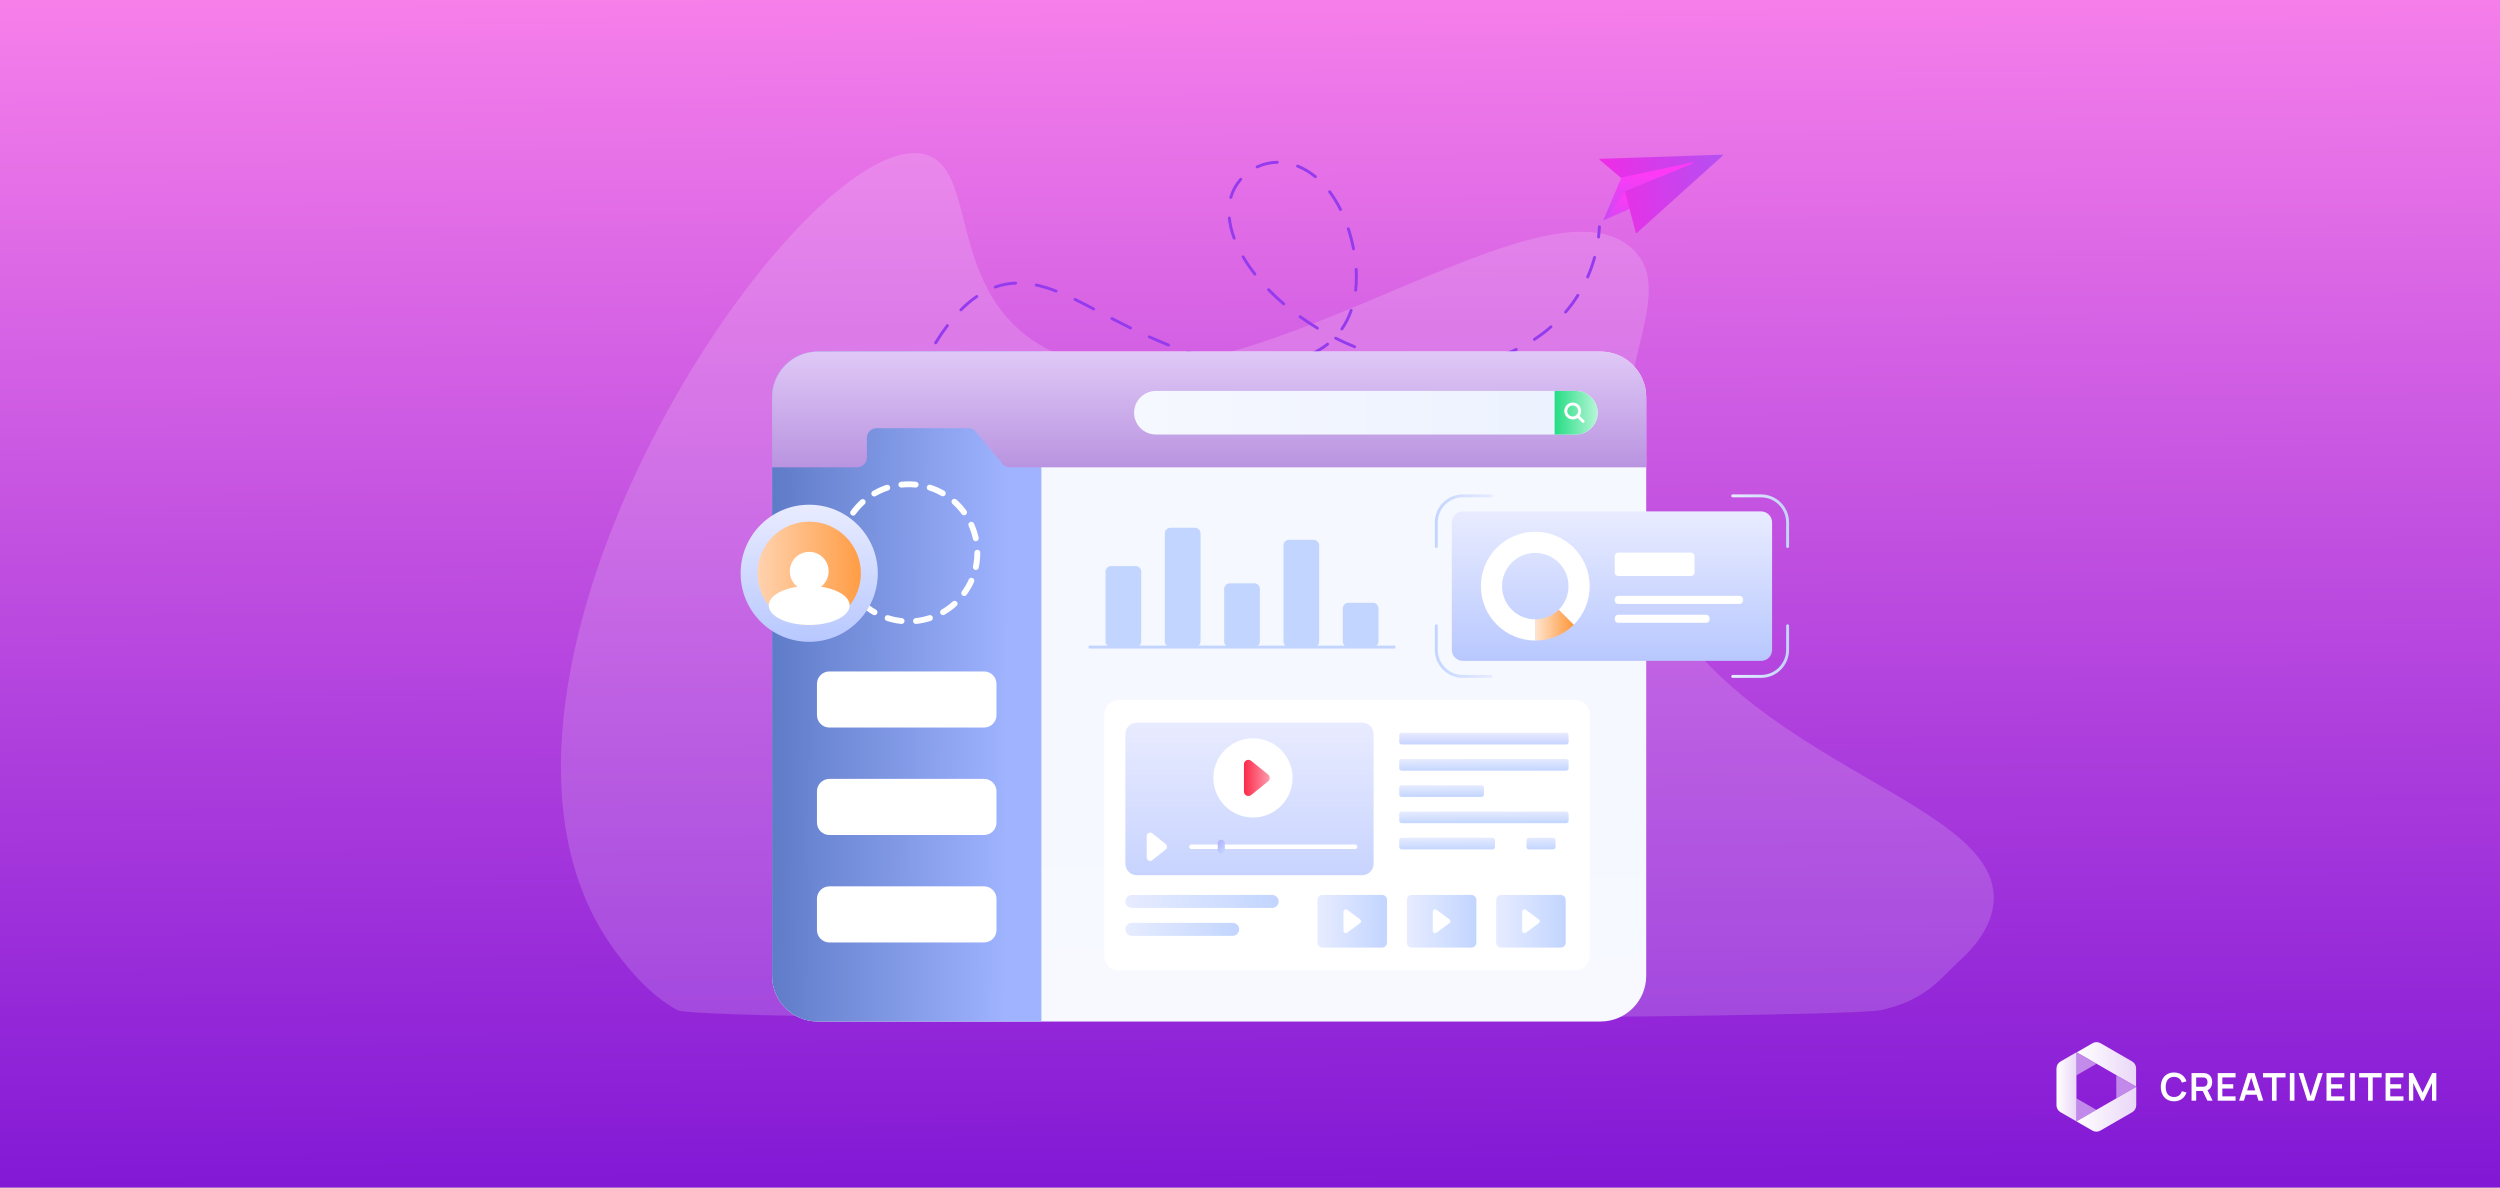 <svg width="1600" height="760" viewBox="0 0 1600 760" fill="none" xmlns="http://www.w3.org/2000/svg">
<rect x="0" y="0" width="1600" height="760" fill="#333333" stroke="none"/>
<g clip-path="url(#clip0_49_393)">
<rect width="1600" height="760" fill="white"/>
<rect width="1600" height="760" fill="url(#paint0_linear_49_393)"/>
<g clip-path="url(#clip1_49_393)">
<path d="M1391.38 704.81C1389.78 704.857 1388.21 704.457 1386.84 703.655C1385.58 702.88 1384.57 701.757 1383.94 700.421C1383.24 698.917 1382.89 697.273 1382.93 695.614C1382.89 693.954 1383.24 692.308 1383.94 690.802C1384.57 689.467 1385.58 688.344 1386.84 687.569C1388.21 686.767 1389.78 686.366 1391.38 686.413C1393.19 686.347 1394.98 686.882 1396.47 687.938C1397.84 688.968 1398.85 690.409 1399.34 692.052L1396.36 692.875C1396.08 691.814 1395.46 690.87 1394.61 690.177C1393.67 689.496 1392.53 689.158 1391.38 689.219C1390.33 689.18 1389.3 689.458 1388.41 690.015C1387.61 690.568 1386.99 691.352 1386.64 692.264C1386.22 693.342 1386.01 694.49 1386.03 695.646C1386 696.799 1386.21 697.947 1386.62 699.023C1386.98 699.938 1387.61 700.722 1388.42 701.271C1389.31 701.828 1390.34 702.106 1391.39 702.067C1392.54 702.118 1393.68 701.772 1394.6 701.087C1395.46 700.393 1396.07 699.45 1396.36 698.389L1399.34 699.171C1398.85 700.812 1397.85 702.253 1396.48 703.286C1395 704.345 1393.2 704.881 1391.38 704.81Z" fill="white"/>
<path d="M1402.59 704.446V686.778H1409.88C1410.06 686.778 1410.28 686.778 1410.55 686.778C1410.8 686.789 1411.05 686.816 1411.3 686.859C1412.22 686.973 1413.09 687.325 1413.83 687.879C1414.49 688.396 1415.01 689.079 1415.32 689.858C1415.65 690.705 1415.81 691.607 1415.8 692.516C1415.83 693.836 1415.45 695.134 1414.71 696.226C1414.31 696.759 1413.81 697.204 1413.23 697.534C1412.66 697.865 1412.02 698.073 1411.36 698.146L1410.1 698.254H1405.55V704.446H1402.59ZM1405.55 695.515H1409.76C1409.93 695.515 1410.11 695.515 1410.32 695.488C1410.51 695.476 1410.7 695.442 1410.88 695.389C1411.32 695.297 1411.73 695.071 1412.04 694.742C1412.32 694.44 1412.52 694.079 1412.64 693.685C1412.76 693.312 1412.81 692.924 1412.82 692.534C1412.81 692.141 1412.76 691.75 1412.64 691.374C1412.52 690.978 1412.32 690.615 1412.04 690.312C1411.73 689.986 1411.32 689.762 1410.88 689.669C1410.69 689.622 1410.51 689.591 1410.32 689.579C1410.11 689.579 1409.93 689.579 1409.76 689.579H1405.55V695.515ZM1412.74 704.446L1409.26 697.251L1412.26 696.59L1416.09 704.442L1412.74 704.446Z" fill="white"/>
<path d="M1419.35 704.446V686.778H1430.76V689.552H1422.3V693.905H1429.28V696.68H1422.3V701.672H1430.76V704.446H1419.35Z" fill="white"/>
<path d="M1433.04 704.446L1438.6 686.778H1442.93L1448.5 704.446H1445.46L1440.41 688.595H1441.07L1436.08 704.446H1433.04ZM1436.14 700.615V697.858H1445.41V700.615H1436.14Z" fill="white"/>
<path d="M1454.05 704.446V689.552H1448.33V686.778H1462.72V689.552H1457V704.446H1454.05Z" fill="white"/>
<path d="M1465.49 704.446V686.778H1468.45V704.446H1465.49Z" fill="white"/>
<path d="M1476.69 704.446L1471.1 686.778H1474.14L1478.81 701.573L1483.53 686.778H1486.58L1481 704.446H1476.69Z" fill="white"/>
<path d="M1488.97 704.446V686.778H1500.38V689.552H1491.93V693.905H1498.91V696.68H1491.93V701.672H1500.38V704.446H1488.97Z" fill="white"/>
<path d="M1504.12 704.446V686.778H1507.08V704.446H1504.12Z" fill="white"/>
<path d="M1515.58 704.446V689.552H1509.87V686.778H1524.26V689.552H1518.54V704.446H1515.58Z" fill="white"/>
<path d="M1526.78 704.446V686.778H1538.19V689.552H1529.76V693.905H1536.73V696.68H1529.76V701.672H1538.21V704.446H1526.78Z" fill="white"/>
<path d="M1541.7 704.446V686.778H1544.36L1550.47 699.293L1556.58 686.778H1559.24V704.446H1556.48V693.123L1551.06 704.446H1549.88L1544.48 693.123V704.446H1541.7Z" fill="white"/>
<path d="M1341.68 710.319L1328.91 702.949V717.685L1341.68 710.319Z" fill="white" fill-opacity="0.48"/>
<path d="M1367.2 695.583L1354.43 688.217V702.949L1367.2 695.583Z" fill="white" fill-opacity="0.47"/>
<path d="M1341.68 680.846L1328.91 673.48V688.217L1341.68 680.846Z" fill="white" fill-opacity="0.48"/>
<path d="M1328.91 673.48L1318.7 679.376C1317.93 679.822 1317.28 680.466 1316.83 681.243C1316.38 682.019 1316.15 682.9 1316.15 683.796V707.369C1316.15 708.266 1316.39 709.148 1316.83 709.924C1317.28 710.701 1317.93 711.346 1318.7 711.794L1328.91 717.685V673.48Z" fill="url(#paint1_linear_49_393)"/>
<path d="M1367.2 707.369V695.583L1328.91 717.685L1339.12 723.581C1339.9 724.029 1340.78 724.265 1341.67 724.265C1342.57 724.265 1343.45 724.029 1344.23 723.581L1364.65 711.794C1365.42 711.345 1366.07 710.7 1366.51 709.923C1366.96 709.146 1367.2 708.266 1367.2 707.369Z" fill="url(#paint2_linear_49_393)"/>
<path d="M1344.32 667.634C1343.55 667.19 1342.68 666.956 1341.79 666.956C1340.9 666.956 1340.03 667.19 1339.26 667.634L1329.13 673.48L1367.1 695.407V683.715C1367.1 682.826 1366.87 681.952 1366.42 681.182C1365.98 680.411 1365.34 679.771 1364.57 679.326L1344.32 667.634Z" fill="url(#paint3_linear_49_393)"/>
</g>
<path opacity="0.16" d="M1275.92 576.97C1275.06 589.962 1267.49 602.64 1254.28 614.711C1242.03 625.884 1232.83 640.17 1203.87 646.433C1174.91 652.695 448.911 654.932 433.44 646.433C417.969 637.933 404.494 623.497 393.18 607.929C389.155 602.395 385.484 596.611 382.189 590.612C286.216 416.037 514.277 82.161 590.957 98.584C626.164 106.123 605.364 182.345 663.321 219.343C772.949 289.332 982.662 102.936 1044.39 158.965C1077.46 188.97 1022.14 246.793 1042.79 335.455C1077.83 485.998 1280.65 505.422 1275.92 576.97Z" fill="white"/>
<path d="M1023.08 152.64C1022.94 152.641 1022.81 152.613 1022.69 152.558C1022.57 152.504 1022.46 152.424 1022.37 152.325C1022.28 152.225 1022.22 152.108 1022.18 151.981C1022.14 151.854 1022.12 151.72 1022.14 151.587C1022.4 149.441 1022.58 147.257 1022.68 145.099C1022.69 144.975 1022.71 144.852 1022.76 144.739C1022.82 144.626 1022.89 144.525 1022.98 144.441C1023.07 144.358 1023.18 144.294 1023.3 144.253C1023.42 144.213 1023.54 144.197 1023.67 144.206C1024.18 144.229 1024.59 144.67 1024.56 145.187C1024.45 147.402 1024.27 149.612 1024.01 151.813C1023.98 152.041 1023.87 152.251 1023.7 152.403C1023.53 152.556 1023.31 152.64 1023.08 152.64ZM715.886 383.252C715.834 383.253 715.782 383.249 715.73 383.241C711.303 382.506 706.894 381.651 702.616 380.699C702.495 380.673 702.381 380.623 702.28 380.552C702.178 380.481 702.092 380.391 702.026 380.286C701.959 380.182 701.914 380.066 701.893 379.944C701.872 379.823 701.874 379.698 701.901 379.577C701.956 379.334 702.105 379.123 702.315 378.989C702.525 378.855 702.78 378.81 703.024 378.863C707.268 379.807 711.646 380.658 716.038 381.386C716.27 381.425 716.479 381.55 716.624 381.735C716.768 381.921 716.837 382.154 716.818 382.389C716.799 382.623 716.693 382.842 716.52 383.002C716.348 383.162 716.121 383.251 715.886 383.252ZM689.922 377.451C689.834 377.451 689.747 377.439 689.663 377.414C685.378 376.192 681.133 374.831 676.936 373.335C676.701 373.251 676.509 373.078 676.402 372.852C676.295 372.627 676.282 372.369 676.366 372.134C676.45 371.899 676.624 371.707 676.849 371.6C677.074 371.494 677.332 371.481 677.567 371.564C681.663 373.025 685.905 374.384 690.18 375.607C690.399 375.668 690.589 375.806 690.714 375.997C690.839 376.187 690.891 376.416 690.859 376.641C690.828 376.867 690.715 377.073 690.543 377.222C690.37 377.371 690.15 377.453 689.922 377.451ZM664.878 368.489C664.748 368.489 664.62 368.462 664.502 368.41C660.415 366.625 656.396 364.689 652.453 362.606C652.233 362.489 652.067 362.29 651.994 362.052C651.92 361.814 651.944 361.556 652.06 361.335C652.177 361.115 652.376 360.949 652.614 360.876C652.852 360.802 653.11 360.826 653.331 360.942C657.233 363.004 661.21 364.921 665.254 366.688C665.451 366.775 665.613 366.927 665.712 367.119C665.811 367.31 665.841 367.53 665.797 367.741C665.752 367.953 665.637 368.142 665.47 368.278C665.302 368.414 665.093 368.489 664.878 368.489ZM641.388 356.027C641.207 356.027 641.031 355.975 640.88 355.877C637.119 353.471 633.464 350.905 629.923 348.185C629.726 348.033 629.597 347.809 629.564 347.561C629.532 347.314 629.599 347.064 629.751 346.867C629.904 346.669 630.128 346.54 630.375 346.507C630.622 346.475 630.872 346.542 631.07 346.695C634.568 349.381 638.179 351.917 641.893 354.294C642.064 354.404 642.195 354.566 642.266 354.756C642.338 354.946 642.345 355.155 642.288 355.35C642.231 355.545 642.112 355.716 641.949 355.838C641.787 355.96 641.589 356.025 641.386 356.025L641.388 356.027ZM620.317 339.821C620.081 339.82 619.853 339.732 619.679 339.572C616.391 336.55 613.247 333.373 610.258 330.054C610.174 329.962 610.108 329.855 610.065 329.738C610.022 329.621 610.003 329.496 610.009 329.372C610.015 329.247 610.045 329.125 610.099 329.013C610.152 328.9 610.227 328.799 610.32 328.716C610.413 328.633 610.521 328.569 610.639 328.528C610.757 328.487 610.881 328.469 611.006 328.477C611.13 328.485 611.252 328.517 611.364 328.572C611.475 328.627 611.575 328.704 611.657 328.798C614.546 332.012 617.672 335.17 620.954 338.189C621.092 338.318 621.189 338.485 621.231 338.669C621.273 338.854 621.258 339.046 621.19 339.222C621.121 339.398 621 339.55 620.844 339.656C620.688 339.763 620.504 339.82 620.315 339.821H620.317ZM602.591 320.032C602.442 320.032 602.295 319.997 602.163 319.929C602.03 319.861 601.915 319.763 601.828 319.642C599.198 316.023 596.788 312.248 594.61 308.34C594.544 308.232 594.5 308.111 594.482 307.986C594.464 307.86 594.471 307.732 594.503 307.61C594.536 307.487 594.593 307.372 594.67 307.272C594.748 307.172 594.846 307.089 594.957 307.027C595.068 306.966 595.19 306.928 595.316 306.915C595.442 306.902 595.57 306.914 595.691 306.952C595.812 306.99 595.924 307.052 596.021 307.134C596.117 307.216 596.196 307.317 596.253 307.43C598.395 311.272 600.766 314.982 603.353 318.539C603.455 318.679 603.516 318.845 603.529 319.018C603.543 319.192 603.508 319.365 603.429 319.52C603.35 319.674 603.23 319.804 603.082 319.894C602.933 319.985 602.763 320.032 602.589 320.032H602.591ZM589.789 296.786C589.599 296.786 589.413 296.728 589.256 296.62C589.099 296.512 588.979 296.358 588.911 296.18C587.897 293.536 587.017 290.841 586.276 288.107C585.843 286.51 585.46 284.901 585.125 283.28C585.076 283.036 585.126 282.782 585.263 282.574C585.4 282.367 585.614 282.222 585.859 282.171C586.102 282.124 586.355 282.174 586.562 282.311C586.77 282.447 586.915 282.66 586.968 282.903C587.287 284.457 587.663 286.045 588.088 287.617C588.813 290.29 589.674 292.924 590.667 295.509C590.721 295.652 590.74 295.805 590.722 295.957C590.704 296.108 590.65 296.253 590.564 296.378C590.477 296.504 590.361 296.607 590.227 296.678C590.092 296.749 589.941 296.786 589.789 296.786ZM584.488 270.835C584.244 270.835 584.01 270.74 583.834 270.571C583.659 270.401 583.556 270.169 583.548 269.925C583.408 265.436 583.64 260.944 584.244 256.493C584.257 256.37 584.296 256.25 584.357 256.142C584.418 256.034 584.501 255.94 584.599 255.865C584.698 255.79 584.811 255.735 584.932 255.706C585.052 255.676 585.178 255.671 585.3 255.691C585.423 255.707 585.54 255.748 585.647 255.81C585.754 255.872 585.847 255.955 585.922 256.053C585.996 256.151 586.051 256.263 586.082 256.383C586.114 256.502 586.121 256.627 586.105 256.749C585.517 261.094 585.291 265.481 585.428 269.863C585.432 269.987 585.412 270.11 585.369 270.226C585.325 270.342 585.259 270.448 585.175 270.538C585.09 270.628 584.989 270.701 584.876 270.752C584.764 270.803 584.642 270.831 584.518 270.835H584.488ZM587.973 244.569C587.827 244.569 587.683 244.535 587.552 244.469C587.421 244.404 587.307 244.309 587.219 244.192C587.132 244.074 587.073 243.938 587.047 243.794C587.021 243.65 587.029 243.502 587.071 243.362C588.349 239.069 589.917 234.867 591.764 230.787C591.868 230.56 592.057 230.384 592.29 230.296C592.523 230.207 592.781 230.215 593.009 230.317C593.479 230.53 593.691 231.088 593.479 231.56C591.665 235.562 590.126 239.684 588.874 243.896C588.816 244.09 588.697 244.261 588.534 244.382C588.372 244.504 588.176 244.569 587.973 244.569ZM918.632 234.4H918.594C914.132 234.213 909.681 233.815 905.256 233.208C905.134 233.192 905.016 233.151 904.91 233.089C904.803 233.027 904.71 232.945 904.635 232.847C904.56 232.749 904.506 232.637 904.474 232.517C904.443 232.398 904.435 232.274 904.452 232.152C904.521 231.635 905.01 231.253 905.51 231.347C909.922 231.949 914.35 232.343 918.67 232.52C918.919 232.525 919.156 232.629 919.329 232.809C919.501 232.988 919.596 233.229 919.591 233.479C919.586 233.728 919.482 233.965 919.302 234.138C919.122 234.311 918.881 234.405 918.632 234.4ZM799.289 234.294H799.24C794.775 234.067 790.325 233.592 785.913 232.872C785.791 232.852 785.674 232.808 785.569 232.743C785.464 232.679 785.373 232.594 785.301 232.494C785.229 232.393 785.177 232.28 785.149 232.16C785.12 232.04 785.116 231.915 785.136 231.794C785.155 231.672 785.199 231.555 785.264 231.45C785.329 231.345 785.414 231.254 785.514 231.182C785.614 231.11 785.727 231.058 785.847 231.029C785.967 231.001 786.092 230.997 786.214 231.016C790.601 231.731 795.014 232.201 799.336 232.417C799.585 232.423 799.821 232.528 799.993 232.709C800.165 232.889 800.258 233.131 800.252 233.38C800.246 233.629 800.141 233.866 799.96 234.038C799.779 234.21 799.538 234.301 799.289 234.294ZM931.931 234.266C931.681 234.274 931.439 234.182 931.258 234.011C931.076 233.84 930.97 233.604 930.963 233.355C930.955 233.105 931.047 232.863 931.218 232.682C931.389 232.5 931.625 232.394 931.874 232.387C936.266 232.113 940.639 231.585 944.97 230.806C945.214 230.765 945.465 230.821 945.669 230.963C945.873 231.104 946.013 231.32 946.06 231.563C946.104 231.809 946.05 232.061 945.908 232.266C945.765 232.471 945.548 232.611 945.303 232.655C941.004 233.434 936.525 233.975 931.991 234.264H931.931V234.266ZM812.587 234.146C812.342 234.149 812.105 234.056 811.928 233.887C811.75 233.718 811.646 233.486 811.637 233.241C811.628 232.996 811.715 232.757 811.879 232.575C812.044 232.394 812.273 232.283 812.518 232.268C816.895 231.947 821.242 231.295 825.521 230.315C825.759 230.272 826.005 230.322 826.207 230.455C826.409 230.588 826.552 230.793 826.607 231.029C826.662 231.265 826.623 231.512 826.5 231.721C826.377 231.929 826.179 232.082 825.946 232.148C821.751 233.12 817.281 233.793 812.66 234.144L812.587 234.146ZM892.3 230.842C892.23 230.842 892.161 230.834 892.093 230.819C887.743 229.831 883.434 228.665 879.18 227.323C878.942 227.248 878.744 227.082 878.628 226.861C878.513 226.64 878.49 226.382 878.565 226.144C878.64 225.906 878.806 225.708 879.027 225.593C879.248 225.478 879.506 225.455 879.744 225.53C883.949 226.856 888.207 228.01 892.507 228.988C892.732 229.039 892.931 229.17 893.066 229.359C893.2 229.547 893.26 229.778 893.234 230.008C893.209 230.237 893.099 230.449 892.927 230.603C892.754 230.757 892.531 230.842 892.3 230.842ZM773.052 230.127C772.974 230.127 772.895 230.117 772.819 230.097C768.503 228.982 764.228 227.714 760.002 226.295C759.765 226.216 759.569 226.046 759.458 225.822C759.346 225.599 759.328 225.341 759.407 225.104C759.486 224.867 759.656 224.671 759.879 224.56C760.102 224.448 760.361 224.43 760.598 224.509C764.781 225.915 769.013 227.171 773.285 228.276C773.508 228.332 773.703 228.467 773.833 228.657C773.962 228.846 774.018 229.077 773.989 229.305C773.961 229.533 773.849 229.742 773.677 229.894C773.504 230.045 773.282 230.128 773.052 230.127ZM958.041 229.469C957.816 229.47 957.598 229.391 957.427 229.245C957.256 229.099 957.143 228.896 957.108 228.674C957.074 228.452 957.12 228.225 957.239 228.034C957.358 227.842 957.541 227.7 957.755 227.633C961.944 226.302 966.04 224.695 970.016 222.821C970.242 222.714 970.5 222.702 970.735 222.785C970.97 222.869 971.162 223.043 971.268 223.268C971.375 223.494 971.388 223.752 971.304 223.987C971.22 224.222 971.046 224.414 970.821 224.52C966.769 226.431 962.594 228.07 958.325 229.426C958.233 229.455 958.137 229.469 958.041 229.469ZM838.344 227.983C838.129 227.983 837.921 227.909 837.753 227.774C837.586 227.638 837.47 227.45 837.425 227.24C837.38 227.03 837.409 226.81 837.506 226.618C837.603 226.427 837.763 226.274 837.959 226.186C842.094 224.33 845.853 222.069 849.126 219.464C849.322 219.324 849.565 219.265 849.804 219.298C850.043 219.332 850.259 219.456 850.41 219.644C850.56 219.833 850.632 220.072 850.611 220.312C850.59 220.553 850.477 220.776 850.297 220.936C846.898 223.637 843.008 225.981 838.729 227.9C838.608 227.955 838.477 227.983 838.344 227.983ZM866.947 222.855C866.826 222.855 866.706 222.832 866.594 222.785C862.46 221.109 858.395 219.272 854.406 217.276C854.183 217.165 854.013 216.969 853.934 216.733C853.855 216.496 853.873 216.238 853.985 216.015C854.096 215.792 854.292 215.622 854.528 215.543C854.765 215.464 855.023 215.482 855.246 215.594C859.191 217.567 863.211 219.386 867.298 221.045C867.504 221.123 867.675 221.272 867.782 221.465C867.889 221.657 867.925 221.881 867.883 222.097C867.841 222.314 867.724 222.508 867.553 222.646C867.382 222.785 867.167 222.859 866.947 222.855ZM747.818 221.746C747.698 221.746 747.579 221.723 747.468 221.678C743.339 220.022 739.247 218.275 735.194 216.44C734.967 216.337 734.789 216.148 734.701 215.915C734.613 215.681 734.621 215.423 734.724 215.195C734.827 214.968 735.016 214.791 735.249 214.703C735.482 214.614 735.741 214.623 735.968 214.725C740.16 216.62 744.263 218.372 748.167 219.932C748.371 220.013 748.54 220.162 748.646 220.354C748.751 220.546 748.786 220.769 748.745 220.984C748.703 221.199 748.588 221.393 748.419 221.532C748.249 221.671 748.037 221.747 747.818 221.746ZM598.819 220.347C598.652 220.348 598.488 220.304 598.343 220.22C598.199 220.136 598.08 220.015 597.998 219.869C597.916 219.723 597.875 219.558 597.878 219.391C597.881 219.224 597.929 219.061 598.016 218.919C600.332 215.096 602.848 211.398 605.554 207.84C605.704 207.641 605.928 207.511 606.175 207.477C606.422 207.443 606.673 207.509 606.871 207.66C607.07 207.81 607.201 208.034 607.234 208.281C607.268 208.528 607.203 208.779 607.052 208.977C604.385 212.482 601.906 216.126 599.623 219.893C599.54 220.031 599.422 220.146 599.281 220.226C599.14 220.306 598.981 220.347 598.819 220.347ZM982.026 218.133C981.822 218.134 981.624 218.069 981.461 217.947C981.298 217.826 981.179 217.655 981.121 217.461C981.064 217.266 981.07 217.058 981.141 216.867C981.211 216.677 981.342 216.514 981.512 216.404C985.191 214.004 988.697 211.35 992.005 208.46C992.097 208.379 992.205 208.317 992.322 208.278C992.439 208.238 992.562 208.222 992.686 208.23C992.809 208.238 992.929 208.271 993.039 208.325C993.15 208.38 993.249 208.456 993.33 208.549C993.411 208.642 993.473 208.749 993.513 208.866C993.552 208.983 993.568 209.107 993.56 209.23C993.552 209.353 993.52 209.473 993.465 209.583C993.41 209.694 993.334 209.793 993.241 209.874C989.869 212.823 986.293 215.532 982.541 217.981C982.387 218.079 982.209 218.131 982.027 218.131L982.026 218.133ZM858.785 211.477C858.614 211.477 858.446 211.43 858.3 211.341C858.153 211.253 858.034 211.126 857.954 210.974C857.875 210.822 857.838 210.651 857.848 210.48C857.859 210.31 857.916 210.145 858.013 210.004C860.419 206.526 862.381 202.615 863.846 198.378C863.883 198.258 863.945 198.147 864.026 198.052C864.107 197.956 864.207 197.878 864.319 197.821C864.431 197.765 864.553 197.731 864.679 197.723C864.804 197.715 864.93 197.731 865.048 197.772C865.167 197.813 865.276 197.878 865.37 197.961C865.463 198.045 865.539 198.147 865.592 198.26C865.646 198.374 865.676 198.497 865.681 198.623C865.686 198.748 865.666 198.873 865.622 198.991C864.103 203.389 862.062 207.455 859.558 211.071C859.472 211.196 859.357 211.299 859.223 211.369C859.089 211.44 858.937 211.477 858.785 211.477ZM843.173 210.958C843.002 210.958 842.834 210.912 842.688 210.823C838.868 208.519 835.142 206.062 831.519 203.459C831.317 203.313 831.18 203.093 831.14 202.847C831.1 202.601 831.159 202.349 831.305 202.147C831.45 201.944 831.67 201.808 831.916 201.768C832.162 201.728 832.414 201.787 832.617 201.932C836.198 204.508 839.882 206.938 843.66 209.216C843.835 209.323 843.97 209.483 844.045 209.674C844.12 209.864 844.131 210.074 844.076 210.272C844.021 210.469 843.903 210.643 843.74 210.767C843.577 210.891 843.378 210.958 843.173 210.958ZM723.551 210.842C723.408 210.842 723.267 210.81 723.138 210.748C719.152 208.786 715.186 206.781 711.243 204.733C711.13 204.678 711.029 204.602 710.946 204.508C710.863 204.413 710.8 204.303 710.76 204.184C710.72 204.065 710.705 203.939 710.714 203.814C710.724 203.689 710.759 203.567 710.817 203.455C710.874 203.343 710.954 203.244 711.05 203.164C711.147 203.084 711.258 203.024 711.379 202.987C711.499 202.951 711.625 202.939 711.75 202.952C711.875 202.965 711.996 203.003 712.106 203.064C716.038 205.105 719.992 207.103 723.967 209.058C724.158 209.151 724.313 209.306 724.405 209.499C724.497 209.691 724.521 209.908 724.473 210.116C724.425 210.324 724.307 210.509 724.14 210.641C723.973 210.773 723.766 210.845 723.553 210.844L723.551 210.842ZM1001.98 200.662C1001.8 200.662 1001.62 200.61 1001.47 200.513C1001.32 200.416 1001.2 200.278 1001.12 200.115C1001.05 199.952 1001.02 199.771 1001.05 199.593C1001.07 199.415 1001.15 199.248 1001.26 199.111C1004.12 195.775 1006.73 192.237 1009.07 188.523C1009.2 188.316 1009.41 188.17 1009.65 188.117C1009.9 188.064 1010.15 188.108 1010.36 188.24C1010.57 188.371 1010.72 188.58 1010.77 188.82C1010.83 189.061 1010.79 189.314 1010.66 189.525C1008.27 193.316 1005.6 196.928 1002.69 200.333C1002.6 200.436 1002.49 200.519 1002.37 200.576C1002.24 200.632 1002.11 200.662 1001.97 200.662H1001.98ZM614.967 199.265C614.781 199.265 614.6 199.21 614.446 199.107C614.291 199.004 614.171 198.858 614.1 198.687C614.028 198.516 614.009 198.327 614.045 198.145C614.08 197.963 614.169 197.795 614.3 197.664C617.638 194.286 621.102 191.365 624.593 188.98C624.799 188.84 625.052 188.787 625.297 188.833C625.542 188.878 625.759 189.019 625.901 189.224C626.042 189.43 626.095 189.684 626.049 189.929C626.002 190.174 625.861 190.391 625.655 190.532C622.26 192.85 618.89 195.692 615.636 198.985C615.549 199.074 615.445 199.144 615.33 199.192C615.215 199.24 615.092 199.265 614.967 199.265ZM699.89 198.652C699.738 198.652 699.589 198.616 699.454 198.545C695.894 196.664 691.755 194.489 687.64 192.483C687.524 192.433 687.42 192.359 687.333 192.267C687.246 192.174 687.178 192.066 687.135 191.947C687.091 191.828 687.072 191.701 687.078 191.575C687.084 191.448 687.116 191.324 687.172 191.21C687.228 191.096 687.306 190.995 687.401 190.912C687.497 190.829 687.609 190.766 687.729 190.727C687.85 190.688 687.977 190.675 688.103 190.686C688.23 190.698 688.352 190.735 688.464 190.795C692.603 192.81 696.76 194.994 700.33 196.882C700.515 196.98 700.663 197.137 700.748 197.328C700.834 197.52 700.853 197.735 700.803 197.938C700.753 198.142 700.636 198.323 700.47 198.452C700.305 198.582 700.1 198.652 699.89 198.652ZM821.596 195.427C821.372 195.427 821.155 195.347 820.985 195.201C819.14 193.625 817.332 192.005 815.565 190.342C814.079 188.947 812.625 187.518 811.204 186.057C811.118 185.968 811.05 185.864 811.004 185.749C810.958 185.634 810.936 185.512 810.937 185.388C810.939 185.265 810.965 185.143 811.014 185.029C811.062 184.916 811.133 184.813 811.222 184.727C811.31 184.641 811.415 184.573 811.529 184.527C811.644 184.481 811.767 184.459 811.89 184.46C812.014 184.462 812.136 184.488 812.249 184.537C812.363 184.586 812.465 184.656 812.551 184.745C813.954 186.186 815.389 187.596 816.854 188.974C818.599 190.616 820.384 192.216 822.205 193.773C822.353 193.897 822.46 194.063 822.509 194.249C822.559 194.436 822.55 194.633 822.483 194.814C822.417 194.995 822.296 195.151 822.137 195.261C821.978 195.371 821.789 195.429 821.596 195.427ZM675.876 187.216C675.763 187.216 675.65 187.196 675.537 187.153C671.03 185.423 666.915 184.171 662.959 183.333C662.715 183.281 662.502 183.135 662.366 182.926C662.23 182.717 662.183 182.462 662.235 182.218C662.29 181.977 662.437 181.767 662.645 181.632C662.853 181.497 663.105 181.448 663.348 181.495C667.404 182.356 671.611 183.632 676.212 185.399C676.417 185.477 676.589 185.625 676.696 185.817C676.804 186.009 676.84 186.232 676.8 186.449C676.76 186.665 676.645 186.86 676.476 187C676.307 187.141 676.094 187.217 675.874 187.216H675.876ZM867.616 186.662C867.483 186.662 867.352 186.635 867.231 186.581C867.11 186.526 867.002 186.447 866.913 186.349C866.825 186.25 866.758 186.133 866.718 186.007C866.678 185.88 866.665 185.747 866.68 185.615C866.993 182.829 867.148 180.028 867.144 177.224C867.144 175.66 867.099 174.066 867.009 172.486C866.995 172.237 867.08 171.993 867.245 171.806C867.411 171.62 867.644 171.508 867.892 171.493C868.471 171.429 868.859 171.862 868.885 172.378C868.979 173.995 869.024 175.626 869.024 177.224C869.024 180.166 868.864 183.061 868.548 185.827C868.523 186.057 868.413 186.268 868.241 186.422C868.069 186.576 867.847 186.662 867.616 186.662ZM636.929 184.643C636.708 184.642 636.494 184.564 636.325 184.421C636.156 184.278 636.043 184.08 636.006 183.862C635.969 183.644 636.01 183.419 636.121 183.229C636.233 183.038 636.409 182.892 636.617 182.818C640.893 181.309 645.371 180.446 649.902 180.258C650.369 180.22 650.857 180.641 650.88 181.16C650.89 181.409 650.8 181.652 650.631 181.835C650.463 182.018 650.228 182.127 649.979 182.138C645.635 182.317 641.341 183.143 637.241 184.591C637.141 184.626 637.035 184.644 636.929 184.643ZM1016.1 178.224C1015.94 178.224 1015.79 178.185 1015.65 178.111C1015.51 178.037 1015.4 177.929 1015.31 177.798C1015.23 177.668 1015.17 177.518 1015.16 177.362C1015.15 177.206 1015.17 177.05 1015.24 176.907C1017 172.886 1018.47 168.741 1019.63 164.505C1019.69 164.264 1019.85 164.059 1020.07 163.936C1020.28 163.812 1020.54 163.78 1020.78 163.846C1021.02 163.911 1021.23 164.07 1021.35 164.287C1021.47 164.503 1021.51 164.76 1021.44 165.001C1020.26 169.326 1018.76 173.558 1016.96 177.662C1016.89 177.83 1016.77 177.972 1016.61 178.072C1016.46 178.173 1016.28 178.224 1016.1 178.224ZM803.114 176.329C802.971 176.33 802.83 176.297 802.702 176.234C802.574 176.171 802.462 176.08 802.375 175.967C799.608 172.445 797.076 168.746 794.794 164.892C794.728 164.785 794.684 164.667 794.664 164.543C794.644 164.419 794.649 164.293 794.679 164.171C794.708 164.049 794.762 163.934 794.837 163.834C794.912 163.733 795.006 163.648 795.114 163.585C795.222 163.521 795.342 163.48 795.466 163.463C795.59 163.446 795.717 163.454 795.838 163.487C795.959 163.52 796.072 163.577 796.171 163.654C796.269 163.731 796.352 163.827 796.413 163.937C798.653 167.72 801.14 171.353 803.856 174.811C803.966 174.949 804.035 175.116 804.054 175.291C804.073 175.467 804.042 175.645 803.965 175.804C803.887 175.963 803.767 176.096 803.616 176.189C803.466 176.282 803.292 176.331 803.116 176.329H803.114ZM866.257 160.183C866.039 160.183 865.829 160.107 865.661 159.968C865.493 159.83 865.378 159.637 865.336 159.424C864.483 155.107 863.377 150.844 862.026 146.657C861.964 146.424 861.993 146.177 862.108 145.965C862.223 145.753 862.415 145.594 862.644 145.52C862.873 145.445 863.122 145.462 863.339 145.566C863.557 145.67 863.726 145.853 863.812 146.078C865.187 150.336 866.311 154.671 867.178 159.061C867.205 159.197 867.202 159.338 867.168 159.473C867.135 159.607 867.072 159.733 866.983 159.84C866.895 159.948 866.784 160.034 866.659 160.093C866.533 160.153 866.396 160.183 866.257 160.183ZM789.858 153.369C789.666 153.369 789.479 153.31 789.321 153.201C789.163 153.091 789.043 152.935 788.977 152.755C787.326 148.279 786.264 143.86 785.825 139.623C785.799 139.376 785.872 139.128 786.029 138.934C786.186 138.741 786.413 138.618 786.661 138.591C787.159 138.546 787.638 138.913 787.693 139.43C788.116 143.509 789.142 147.776 790.738 152.104C790.791 152.246 790.808 152.399 790.789 152.549C790.77 152.699 790.715 152.843 790.629 152.967C790.543 153.091 790.427 153.193 790.293 153.263C790.159 153.333 790.01 153.369 789.858 153.369ZM857.904 134.992C857.729 134.992 857.558 134.944 857.409 134.852C857.261 134.76 857.141 134.628 857.064 134.471C855.028 130.389 852.722 126.624 850.214 123.28C850.14 123.181 850.085 123.069 850.055 122.949C850.024 122.83 850.017 122.705 850.034 122.583C850.052 122.46 850.093 122.343 850.156 122.237C850.219 122.13 850.303 122.038 850.402 121.964C850.501 121.89 850.613 121.836 850.732 121.805C850.851 121.774 850.975 121.768 851.097 121.785C851.219 121.802 851.337 121.844 851.442 121.907C851.548 121.97 851.641 122.053 851.714 122.152C854.293 125.586 856.66 129.449 858.744 133.635C858.816 133.778 858.849 133.937 858.842 134.097C858.835 134.256 858.787 134.412 858.703 134.548C858.618 134.684 858.501 134.796 858.361 134.874C858.221 134.951 858.064 134.992 857.904 134.992ZM787.697 127.278C787.551 127.278 787.407 127.244 787.277 127.179C787.147 127.113 787.033 127.019 786.946 126.902C786.858 126.786 786.799 126.651 786.773 126.507C786.747 126.364 786.754 126.217 786.794 126.077C788.086 121.674 790.318 117.604 793.336 114.148C793.416 114.055 793.515 113.978 793.625 113.922C793.736 113.867 793.856 113.834 793.979 113.826C794.103 113.818 794.226 113.834 794.343 113.874C794.46 113.913 794.568 113.976 794.661 114.058C795.054 114.398 795.093 114.992 794.753 115.383C791.915 118.633 789.816 122.46 788.599 126.599C788.542 126.794 788.423 126.966 788.26 127.088C788.098 127.21 787.9 127.277 787.697 127.278ZM841.838 114.015C841.621 114.016 841.41 113.94 841.243 113.802C837.771 110.96 834.025 108.727 830.106 107.173C829.874 107.081 829.688 106.9 829.589 106.671C829.491 106.442 829.487 106.183 829.579 105.951C829.671 105.719 829.852 105.534 830.081 105.435C830.31 105.336 830.569 105.333 830.801 105.425C834.899 107.055 838.814 109.383 842.432 112.348C842.582 112.47 842.691 112.636 842.743 112.823C842.795 113.01 842.788 113.208 842.723 113.39C842.658 113.573 842.538 113.731 842.379 113.843C842.221 113.955 842.032 114.015 841.838 114.015ZM804.593 107.761C804.379 107.761 804.171 107.689 804.005 107.555C803.838 107.421 803.721 107.234 803.675 107.026C803.628 106.817 803.655 106.598 803.749 106.406C803.844 106.214 804.001 106.06 804.194 105.97C808.345 104.023 812.862 102.982 817.446 102.914C817.912 102.857 818.392 103.32 818.401 103.838C818.403 103.962 818.381 104.084 818.335 104.199C818.29 104.314 818.222 104.419 818.136 104.507C818.05 104.596 817.948 104.667 817.835 104.716C817.721 104.765 817.6 104.791 817.476 104.793C813.132 104.863 808.933 105.833 804.991 107.673C804.867 107.732 804.731 107.762 804.593 107.761ZM735.91 385.791C735.88 385.791 735.854 385.792 735.824 385.788C733.643 385.594 731.455 385.369 729.264 385.124C729.141 385.111 729.022 385.073 728.913 385.013C728.805 384.954 728.71 384.873 728.633 384.777C728.555 384.68 728.498 384.569 728.464 384.451C728.429 384.332 728.419 384.208 728.433 384.085C728.464 383.838 728.59 383.614 728.784 383.458C728.978 383.303 729.225 383.23 729.472 383.254C731.649 383.5 733.826 383.72 735.993 383.916C736.234 383.937 736.457 384.051 736.616 384.233C736.775 384.415 736.858 384.651 736.848 384.893C736.837 385.135 736.734 385.363 736.559 385.53C736.384 385.698 736.152 385.791 735.91 385.791Z" fill="#953BEE"/>
<path d="M1043.45 133.159C1043.47 133.239 1043.46 133.323 1043.42 133.397C1043.39 133.47 1043.33 133.529 1043.25 133.562L1026.84 140.71C1026.81 140.726 1026.78 140.735 1026.75 140.736C1026.69 140.743 1026.63 140.735 1026.58 140.713C1026.53 140.691 1026.48 140.656 1026.45 140.61C1026.4 140.553 1026.37 140.482 1026.37 140.408C1026.37 140.334 1026.39 140.261 1026.43 140.201L1039.86 121.808C1039.9 121.757 1039.95 121.718 1040.01 121.694C1040.07 121.671 1040.14 121.665 1040.2 121.677C1040.26 121.688 1040.32 121.717 1040.37 121.76C1040.42 121.803 1040.45 121.859 1040.47 121.921L1043.44 133.159H1043.45Z" fill="url(#paint4_linear_49_393)"/>
<path d="M1102.67 99.218C1102.69 99.283 1102.7 99.353 1102.68 99.42C1102.66 99.487 1102.63 99.548 1102.58 99.594L1047.49 149.172C1047.45 149.211 1047.4 149.237 1047.34 149.251C1047.28 149.264 1047.22 149.263 1047.17 149.247C1047.11 149.231 1047.06 149.201 1047.02 149.16C1046.98 149.118 1046.95 149.067 1046.94 149.011L1037.68 114.068L1023.74 102.235C1023.69 102.191 1023.65 102.132 1023.63 102.065C1023.62 101.999 1023.62 101.928 1023.64 101.863C1023.66 101.798 1023.71 101.742 1023.76 101.702C1023.82 101.662 1023.88 101.639 1023.95 101.637L1102.34 99C1102.41 98.998 1102.48 99.017 1102.54 99.056C1102.6 99.095 1102.64 99.152 1102.67 99.218Z" fill="url(#paint5_linear_49_393)"/>
<path d="M1083.56 104.177C1083.58 104.258 1083.58 104.346 1083.54 104.423C1083.51 104.501 1083.44 104.562 1083.37 104.594L1040.36 122.287L1026.99 140.601C1026.96 140.638 1026.92 140.669 1026.88 140.693C1026.84 140.716 1026.8 140.731 1026.75 140.736C1026.69 140.745 1026.63 140.737 1026.57 140.714C1026.52 140.691 1026.47 140.654 1026.43 140.606C1026.4 140.558 1026.38 140.501 1026.37 140.442C1026.36 140.382 1026.37 140.321 1026.39 140.266L1037.68 113.744C1037.7 113.694 1037.73 113.65 1037.77 113.615C1037.82 113.58 1037.86 113.554 1037.92 113.541L1083.16 103.947C1083.25 103.928 1083.33 103.941 1083.41 103.984C1083.48 104.026 1083.53 104.095 1083.56 104.177Z" fill="url(#paint6_linear_49_393)"/>
<path d="M1053.57 254.26V624.539C1053.57 640.681 1040.48 653.766 1024.34 653.766H523.351C507.21 653.766 494.126 640.681 494.126 624.539V254.26C494.126 238.12 507.21 225.034 523.352 225.034H1024.34C1040.48 225.034 1053.57 238.12 1053.57 254.262V254.26Z" fill="url(#paint7_linear_49_393)"/>
<path d="M666.474 225.034H523.353C507.21 225.034 494.124 238.12 494.124 254.262V624.539C494.124 640.681 507.21 653.766 523.353 653.766H666.474V225.034Z" fill="url(#paint8_linear_49_393)"/>
<path d="M637.749 575.224V595.205C637.749 596.251 637.543 597.286 637.143 598.253C636.743 599.219 636.156 600.097 635.416 600.836C634.677 601.576 633.799 602.163 632.833 602.563C631.866 602.963 630.831 603.169 629.785 603.169H530.815C529.769 603.169 528.734 602.963 527.767 602.563C526.801 602.163 525.923 601.576 525.184 600.836C524.444 600.097 523.857 599.219 523.457 598.253C523.057 597.286 522.851 596.251 522.851 595.205V575.224C522.851 573.112 523.69 571.086 525.184 569.593C526.677 568.099 528.703 567.26 530.815 567.26H629.785C631.897 567.26 633.923 568.099 635.416 569.593C636.91 571.086 637.749 573.112 637.749 575.224ZM637.749 506.451V526.432C637.749 527.478 637.544 528.514 637.143 529.48C636.743 530.447 636.157 531.325 635.417 532.064C634.678 532.804 633.8 533.391 632.833 533.791C631.867 534.192 630.831 534.398 629.785 534.398H530.815C528.703 534.398 526.677 533.559 525.184 532.065C523.69 530.572 522.851 528.546 522.851 526.434V506.453C522.851 504.341 523.69 502.315 525.184 500.821C526.677 499.328 528.703 498.489 530.815 498.489H629.785C631.897 498.489 633.923 499.328 635.416 500.821C636.91 502.315 637.749 504.339 637.749 506.451ZM637.749 437.682V457.662C637.749 459.775 636.91 461.8 635.416 463.294C633.923 464.788 631.897 465.627 629.785 465.627H530.815C528.703 465.627 526.677 464.788 525.184 463.294C523.69 461.8 522.851 459.775 522.851 457.662V437.682C522.851 435.569 523.69 433.544 525.184 432.05C526.677 430.557 528.703 429.717 530.815 429.717H629.785C631.897 429.717 633.923 430.557 635.416 432.05C636.91 433.544 637.749 435.569 637.749 437.682ZM577.049 399.335C576.985 399.334 576.921 399.331 576.857 399.325C573.677 398.999 570.54 398.339 567.497 397.357C567.262 397.281 567.045 397.16 566.857 397C566.669 396.84 566.515 396.644 566.402 396.424C566.29 396.205 566.222 395.965 566.203 395.719C566.183 395.473 566.212 395.226 566.288 394.991C566.364 394.756 566.486 394.539 566.646 394.351C566.806 394.163 567.001 394.009 567.221 393.896C567.441 393.784 567.681 393.716 567.926 393.697C568.172 393.677 568.42 393.706 568.655 393.782C571.437 394.681 574.324 395.286 577.239 395.585C577.713 395.64 578.148 395.874 578.456 396.239C578.764 396.603 578.922 397.071 578.898 397.548C578.874 398.024 578.67 398.474 578.327 398.806C577.984 399.137 577.526 399.327 577.049 399.335ZM586.214 399.323C585.735 399.32 585.274 399.134 584.927 398.803C584.581 398.471 584.374 398.02 584.349 397.541C584.324 397.062 584.484 396.591 584.794 396.226C585.105 395.86 585.544 395.628 586.021 395.575C588.934 395.269 591.821 394.654 594.601 393.748C595.076 393.594 595.592 393.634 596.036 393.86C596.481 394.086 596.817 394.479 596.972 394.953C597.126 395.427 597.086 395.943 596.86 396.388C596.634 396.832 596.241 397.169 595.767 397.323C592.733 398.31 589.587 398.981 586.414 399.312C586.347 399.319 586.281 399.323 586.214 399.323ZM559.692 393.729C559.363 393.729 559.04 393.643 558.754 393.478C555.987 391.88 553.394 389.999 551.016 387.865C550.832 387.7 550.683 387.501 550.576 387.278C550.469 387.055 550.407 386.814 550.394 386.567C550.381 386.321 550.416 386.074 550.498 385.841C550.58 385.608 550.707 385.394 550.872 385.21C551.037 385.026 551.236 384.877 551.459 384.77C551.682 384.663 551.923 384.601 552.17 384.588C552.416 384.575 552.663 384.61 552.896 384.692C553.129 384.774 553.343 384.901 553.527 385.066C555.711 387.026 558.093 388.754 560.634 390.222C560.993 390.429 561.273 390.749 561.431 391.131C561.589 391.513 561.617 391.937 561.51 392.337C561.402 392.737 561.166 393.09 560.837 393.342C560.509 393.594 560.106 393.73 559.692 393.729ZM603.558 393.675C603.144 393.677 602.741 393.541 602.411 393.29C602.082 393.039 601.845 392.685 601.737 392.285C601.63 391.885 601.657 391.461 601.816 391.078C601.975 390.695 602.255 390.376 602.614 390.169C605.152 388.699 607.529 386.968 609.706 385.004C610.077 384.67 610.565 384.497 611.063 384.523C611.561 384.548 612.028 384.771 612.362 385.141C612.696 385.512 612.87 386 612.844 386.498C612.818 386.996 612.596 387.463 612.225 387.797C609.852 389.936 607.263 391.822 604.498 393.423C604.212 393.589 603.888 393.676 603.558 393.675ZM546.121 381.542C545.825 381.542 545.533 381.473 545.269 381.339C545.005 381.205 544.777 381.01 544.602 380.771C542.717 378.191 541.108 375.421 539.8 372.506C539.699 372.281 539.643 372.038 539.636 371.792C539.629 371.545 539.67 371.299 539.758 371.069C539.845 370.838 539.978 370.627 540.147 370.447C540.316 370.268 540.519 370.123 540.744 370.022C540.97 369.921 541.212 369.865 541.459 369.858C541.706 369.851 541.951 369.892 542.182 369.98C542.413 370.068 542.624 370.2 542.803 370.369C542.983 370.539 543.127 370.742 543.228 370.967C544.43 373.642 545.908 376.185 547.638 378.553C547.843 378.833 547.966 379.165 547.994 379.511C548.022 379.856 547.954 380.203 547.797 380.513C547.64 380.822 547.4 381.082 547.104 381.264C546.808 381.445 546.468 381.542 546.121 381.542ZM617.103 381.467C616.756 381.467 616.416 381.371 616.12 381.19C615.824 381.008 615.584 380.748 615.427 380.439C615.27 380.13 615.202 379.783 615.23 379.437C615.258 379.091 615.381 378.76 615.586 378.48C617.314 376.109 618.788 373.564 619.984 370.886C620.085 370.661 620.229 370.457 620.408 370.287C620.587 370.118 620.798 369.985 621.028 369.897C621.258 369.808 621.504 369.766 621.751 369.773C621.997 369.779 622.24 369.834 622.466 369.935C622.691 370.035 622.894 370.179 623.064 370.358C623.234 370.537 623.367 370.748 623.455 370.978C623.543 371.209 623.585 371.454 623.579 371.701C623.572 371.948 623.517 372.191 623.417 372.416C622.114 375.336 620.507 378.11 618.624 380.694C618.449 380.934 618.22 381.129 617.956 381.263C617.692 381.397 617.399 381.467 617.103 381.467ZM538.665 364.901C538.235 364.901 537.818 364.753 537.484 364.482C537.15 364.212 536.92 363.835 536.83 363.414C536.164 360.289 535.826 357.103 535.823 353.907C535.822 353.66 535.871 353.416 535.965 353.187C536.059 352.959 536.197 352.752 536.372 352.577C536.546 352.403 536.753 352.264 536.981 352.169C537.209 352.075 537.453 352.026 537.7 352.025C537.947 352.025 538.192 352.074 538.42 352.168C538.648 352.262 538.855 352.4 539.03 352.575C539.205 352.749 539.343 352.956 539.438 353.184C539.533 353.412 539.582 353.656 539.582 353.903C539.585 356.836 539.894 359.76 540.505 362.629C540.564 362.903 540.561 363.186 540.496 363.459C540.43 363.732 540.305 363.986 540.129 364.204C539.953 364.422 539.73 364.598 539.477 364.718C539.224 364.839 538.947 364.902 538.666 364.901H538.665ZM624.537 364.811C624.257 364.811 623.98 364.749 623.727 364.629C623.474 364.509 623.251 364.333 623.075 364.116C622.898 363.899 622.772 363.644 622.707 363.372C622.641 363.1 622.637 362.816 622.695 362.542C623.3 359.687 623.607 356.751 623.607 353.813C623.607 352.775 624.447 351.845 625.486 351.845C626.526 351.845 627.366 352.595 627.366 353.634V353.813C627.366 357.014 627.031 360.211 626.375 363.32C626.286 363.742 626.055 364.12 625.72 364.391C625.386 364.663 624.968 364.811 624.537 364.811ZM538.633 346.665C538.353 346.665 538.077 346.603 537.824 346.483C537.571 346.363 537.349 346.188 537.172 345.971C536.996 345.754 536.87 345.5 536.804 345.228C536.738 344.957 536.733 344.673 536.791 344.4C537.446 341.269 538.429 338.217 539.725 335.293C539.821 335.061 539.962 334.851 540.14 334.675C540.319 334.499 540.531 334.36 540.763 334.267C540.996 334.174 541.245 334.129 541.496 334.133C541.746 334.138 541.993 334.193 542.223 334.294C542.452 334.396 542.658 334.542 542.83 334.725C543.002 334.907 543.135 335.122 543.223 335.357C543.31 335.592 543.35 335.842 543.339 336.092C543.328 336.343 543.268 336.589 543.161 336.815C541.974 339.498 541.072 342.299 540.469 345.17C540.381 345.592 540.15 345.971 539.816 346.243C539.481 346.515 539.064 346.664 538.633 346.665ZM624.499 346.4C624.07 346.399 623.654 346.252 623.32 345.983C622.986 345.714 622.754 345.338 622.663 344.918C622.041 342.052 621.12 339.258 619.915 336.584C619.813 336.359 619.757 336.116 619.749 335.87C619.742 335.623 619.783 335.378 619.87 335.147C619.957 334.916 620.089 334.705 620.258 334.525C620.427 334.345 620.63 334.2 620.855 334.099C621.079 333.996 621.322 333.939 621.569 333.931C621.816 333.923 622.062 333.964 622.293 334.051C622.524 334.139 622.736 334.271 622.915 334.44C623.095 334.61 623.239 334.813 623.34 335.039C624.654 337.953 625.659 340.997 626.338 344.121C626.397 344.396 626.395 344.68 626.33 344.953C626.265 345.227 626.14 345.482 625.964 345.7C625.787 345.919 625.564 346.095 625.311 346.216C625.057 346.337 624.78 346.4 624.499 346.4ZM546.016 329.99C545.67 329.99 545.33 329.894 545.035 329.713C544.739 329.532 544.5 329.273 544.342 328.964C544.185 328.656 544.116 328.309 544.143 327.964C544.17 327.619 544.292 327.288 544.495 327.007C546.37 324.42 548.51 322.035 550.879 319.891C551.061 319.725 551.275 319.596 551.507 319.513C551.74 319.43 551.986 319.393 552.233 319.406C552.48 319.418 552.721 319.479 552.944 319.584C553.167 319.69 553.367 319.839 553.533 320.022C553.699 320.205 553.827 320.419 553.91 320.651C553.993 320.884 554.029 321.13 554.017 321.377C554.005 321.623 553.944 321.865 553.839 322.088C553.733 322.311 553.584 322.511 553.401 322.676C551.226 324.646 549.261 326.837 547.538 329.212C547.364 329.453 547.135 329.649 546.871 329.784C546.606 329.919 546.313 329.99 546.016 329.99ZM617.001 329.776C616.424 329.776 615.853 329.511 615.484 329.009C613.748 326.644 611.771 324.466 609.584 322.511C609.4 322.347 609.251 322.148 609.144 321.925C609.037 321.703 608.975 321.462 608.961 321.216C608.947 320.969 608.982 320.723 609.063 320.49C609.145 320.257 609.271 320.043 609.436 319.859C609.6 319.675 609.799 319.525 610.021 319.418C610.244 319.311 610.485 319.249 610.731 319.235C610.977 319.221 611.224 319.256 611.457 319.338C611.69 319.419 611.904 319.546 612.088 319.71C614.471 321.838 616.625 324.209 618.516 326.783C618.721 327.064 618.845 327.395 618.873 327.741C618.901 328.087 618.833 328.434 618.676 328.744C618.52 329.054 618.28 329.314 617.985 329.496C617.689 329.678 617.349 329.775 617.001 329.776ZM559.54 317.75C559.125 317.753 558.721 317.619 558.391 317.368C558.06 317.117 557.822 316.764 557.714 316.364C557.606 315.963 557.633 315.538 557.792 315.155C557.951 314.772 558.233 314.452 558.593 314.246C561.356 312.638 564.28 311.325 567.318 310.329C567.788 310.186 568.296 310.233 568.732 310.459C569.168 310.686 569.498 311.075 569.651 311.542C569.804 312.009 569.768 312.517 569.551 312.958C569.334 313.399 568.953 313.737 568.489 313.9C565.701 314.814 563.018 316.019 560.482 317.494C560.196 317.661 559.871 317.749 559.54 317.75ZM603.398 317.624C603.071 317.624 602.75 317.539 602.466 317.376C599.92 315.917 597.229 314.728 594.436 313.829C594.199 313.755 593.98 313.635 593.789 313.475C593.599 313.316 593.443 313.12 593.329 312.9C593.214 312.68 593.145 312.439 593.124 312.192C593.104 311.945 593.132 311.696 593.208 311.46C593.284 311.224 593.406 311.005 593.567 310.816C593.727 310.627 593.924 310.472 594.145 310.36C594.366 310.247 594.608 310.179 594.855 310.161C595.102 310.142 595.351 310.172 595.586 310.25C598.629 311.229 601.561 312.524 604.334 314.115C604.696 314.319 604.98 314.638 605.141 315.021C605.302 315.404 605.332 315.83 605.225 316.232C605.117 316.633 604.88 316.988 604.549 317.24C604.219 317.492 603.814 317.627 603.398 317.624ZM576.865 312.071C576.385 312.07 575.923 311.884 575.576 311.553C575.228 311.222 575.02 310.771 574.994 310.291C574.969 309.812 575.128 309.341 575.439 308.975C575.749 308.609 576.188 308.376 576.666 308.323C579.842 307.989 583.044 307.98 586.222 308.297C586.718 308.347 587.174 308.592 587.489 308.978C587.805 309.364 587.954 309.859 587.904 310.355C587.854 310.851 587.61 311.307 587.224 311.623C586.838 311.938 586.342 312.087 585.846 312.037C582.927 311.743 579.985 311.751 577.068 312.06C577.001 312.067 576.933 312.071 576.865 312.071Z" fill="white"/>
<path d="M1053.57 254.255V299.105H646.412C645.485 299.105 644.57 298.901 643.731 298.507C642.892 298.113 642.151 297.539 641.559 296.825L624.548 276.318C623.957 275.604 623.215 275.03 622.376 274.635C621.537 274.241 620.622 274.036 619.695 274.036H561.079C560.251 274.036 559.431 274.199 558.666 274.516C557.901 274.833 557.206 275.298 556.621 275.883C556.035 276.469 555.571 277.164 555.254 277.929C554.938 278.694 554.775 279.514 554.775 280.342V292.801C554.775 294.473 554.111 296.076 552.928 297.259C551.746 298.441 550.143 299.105 548.471 299.105H494.118V254.257C494.118 238.114 507.203 225.028 523.345 225.028H1024.34C1040.49 225.028 1053.57 238.114 1053.57 254.257L1053.57 254.255Z" fill="url(#paint9_linear_49_393)"/>
<path d="M1022.53 264.144C1022.53 265.974 1022.17 267.786 1021.47 269.477C1020.77 271.167 1019.74 272.704 1018.44 273.998C1017.15 275.292 1015.61 276.318 1013.92 277.019C1012.23 277.719 1010.42 278.08 1008.59 278.08H739.753C736.057 278.08 732.513 276.611 729.899 273.998C727.286 271.385 725.818 267.84 725.818 264.145C725.818 260.449 727.286 256.904 729.899 254.291C732.513 251.678 736.057 250.21 739.753 250.21H1008.59C1010.42 250.21 1012.23 250.57 1013.92 251.271C1015.61 251.971 1017.15 252.998 1018.44 254.292C1019.74 255.586 1020.77 257.122 1021.47 258.813C1022.17 260.503 1022.53 262.316 1022.53 264.146V264.144Z" fill="url(#paint10_linear_49_393)"/>
<path d="M1008.59 250.21H994.962V278.08H1008.59C1012.26 278.037 1015.76 276.55 1018.34 273.941C1020.92 271.333 1022.36 267.813 1022.36 264.145C1022.36 260.477 1020.92 256.957 1018.34 254.348C1015.76 251.739 1012.26 250.252 1008.59 250.21H1008.59Z" fill="url(#paint11_linear_49_393)"/>
<path d="M1006.54 268.437C1005.16 268.437 1003.78 267.91 1002.73 266.858C1000.62 264.754 1000.62 261.332 1002.73 259.226C1004.83 257.121 1008.26 257.121 1010.36 259.226C1012.46 261.332 1012.46 264.753 1010.36 266.858C1009.31 267.91 1007.93 268.437 1006.54 268.437ZM1006.54 259.527C1005.64 259.527 1004.74 259.869 1004.06 260.555C1003.56 261.047 1003.23 261.674 1003.09 262.357C1002.96 263.04 1003.03 263.747 1003.29 264.39C1003.56 265.034 1004.01 265.583 1004.59 265.97C1005.17 266.357 1005.85 266.563 1006.54 266.563C1007.24 266.563 1007.92 266.357 1008.5 265.97C1009.08 265.583 1009.53 265.034 1009.8 264.39C1010.06 263.747 1010.13 263.04 1009.99 262.357C1009.86 261.674 1009.52 261.047 1009.03 260.555C1008.7 260.228 1008.32 259.969 1007.89 259.793C1007.46 259.616 1007.01 259.526 1006.54 259.527Z" fill="white"/>
<path d="M1013.2 270.636C1013.08 270.636 1012.95 270.612 1012.84 270.565C1012.73 270.518 1012.62 270.449 1012.53 270.362L1009.03 266.86C1008.94 266.773 1008.87 266.669 1008.82 266.555C1008.77 266.44 1008.75 266.317 1008.75 266.192C1008.74 266.067 1008.77 265.943 1008.82 265.828C1008.86 265.712 1008.93 265.607 1009.02 265.519C1009.11 265.431 1009.21 265.361 1009.33 265.314C1009.44 265.267 1009.57 265.243 1009.69 265.244C1009.82 265.245 1009.94 265.271 1010.06 265.32C1010.17 265.369 1010.27 265.441 1010.36 265.531L1013.86 269.033C1013.99 269.164 1014.08 269.331 1014.12 269.513C1014.16 269.695 1014.14 269.884 1014.07 270.056C1014 270.227 1013.87 270.374 1013.72 270.477C1013.57 270.58 1013.39 270.636 1013.2 270.636Z" fill="white"/>
<path d="M1144.07 350.721C1143.82 350.721 1143.59 350.622 1143.41 350.446C1143.23 350.269 1143.13 350.03 1143.13 349.781V334.362C1143.13 325.507 1135.93 318.302 1127.07 318.302H1108.95C1108.7 318.302 1108.46 318.203 1108.28 318.027C1108.11 317.851 1108.01 317.612 1108.01 317.362C1108.01 317.113 1108.11 316.874 1108.28 316.698C1108.46 316.522 1108.7 316.423 1108.95 316.423H1127.07C1136.96 316.423 1145.01 324.47 1145.01 334.362V349.781C1145.01 350.03 1144.91 350.269 1144.74 350.446C1144.56 350.622 1144.32 350.721 1144.07 350.721Z" fill="url(#paint12_linear_49_393)"/>
<path d="M1127.07 433.849H1108.95C1108.7 433.849 1108.46 433.75 1108.28 433.574C1108.11 433.397 1108.01 433.158 1108.01 432.909C1108.01 432.66 1108.11 432.421 1108.28 432.244C1108.46 432.068 1108.7 431.969 1108.95 431.969H1127.07C1135.93 431.969 1143.13 424.764 1143.13 415.909V400.49C1143.13 400.241 1143.23 400.002 1143.41 399.826C1143.59 399.65 1143.82 399.551 1144.07 399.551C1144.32 399.551 1144.56 399.65 1144.74 399.826C1144.91 400.002 1145.01 400.241 1145.01 400.49V415.909C1145.01 425.802 1136.96 433.849 1127.07 433.849Z" fill="url(#paint13_linear_49_393)"/>
<path d="M954.359 433.849H936.232C926.341 433.849 918.292 425.804 918.292 415.909V400.49C918.292 400.241 918.391 400.002 918.568 399.826C918.744 399.65 918.983 399.551 919.232 399.551C919.481 399.551 919.72 399.65 919.897 399.826C920.073 400.002 920.172 400.241 920.172 400.49V415.909C920.172 424.764 927.377 431.969 936.232 431.969H954.359C954.608 431.969 954.848 432.068 955.024 432.244C955.2 432.421 955.299 432.66 955.299 432.909C955.299 433.158 955.2 433.397 955.024 433.574C954.848 433.75 954.608 433.849 954.359 433.849Z" fill="url(#paint14_linear_49_393)"/>
<path d="M919.232 350.721C918.983 350.721 918.744 350.622 918.568 350.446C918.391 350.269 918.292 350.03 918.292 349.781V334.362C918.292 324.47 926.341 316.423 936.232 316.423H954.359C954.608 316.423 954.848 316.522 955.024 316.698C955.2 316.874 955.299 317.113 955.299 317.362C955.299 317.612 955.2 317.851 955.024 318.027C954.848 318.203 954.608 318.302 954.359 318.302H936.232C927.379 318.302 920.172 325.507 920.172 334.362V349.781C920.172 350.03 920.073 350.269 919.897 350.446C919.72 350.622 919.481 350.721 919.232 350.721Z" fill="url(#paint15_linear_49_393)"/>
<path d="M1134.13 334.362V415.908C1134.13 417.78 1133.39 419.576 1132.06 420.9C1130.74 422.224 1128.94 422.968 1127.07 422.968H936.234C934.361 422.968 932.566 422.224 931.242 420.9C929.918 419.576 929.174 417.78 929.174 415.908V334.36C929.174 332.488 929.918 330.692 931.242 329.368C932.566 328.044 934.361 327.3 936.234 327.3H1127.07C1128.94 327.3 1130.74 328.044 1132.06 329.368C1133.39 330.692 1134.13 332.488 1134.13 334.36V334.362Z" fill="url(#paint16_linear_49_393)"/>
<path d="M1084.52 355.864V366.429C1084.52 366.721 1084.46 367.009 1084.35 367.279C1084.24 367.548 1084.07 367.793 1083.87 367.999C1083.66 368.205 1083.42 368.368 1083.15 368.48C1082.88 368.592 1082.59 368.649 1082.3 368.649H1035.65C1035.07 368.649 1034.5 368.415 1034.09 367.999C1033.67 367.583 1033.44 367.019 1033.44 366.431V355.864C1033.44 354.638 1034.43 353.646 1035.65 353.646H1082.3C1083.52 353.646 1084.51 354.638 1084.51 355.864H1084.52ZM1094.15 395.662V396.376C1094.15 396.964 1093.91 397.528 1093.5 397.944C1093.08 398.36 1092.52 398.594 1091.93 398.594H1035.65C1035.07 398.594 1034.5 398.36 1034.09 397.944C1033.67 397.528 1033.44 396.964 1033.44 396.376V395.662C1033.44 394.436 1034.43 393.444 1035.65 393.444H1091.93C1093.15 393.444 1094.15 394.436 1094.15 395.662ZM1115.54 383.566V384.28C1115.54 384.572 1115.48 384.86 1115.37 385.13C1115.26 385.399 1115.1 385.644 1114.89 385.85C1114.68 386.056 1114.44 386.22 1114.17 386.331C1113.9 386.443 1113.61 386.5 1113.32 386.5H1035.65C1035.07 386.5 1034.5 386.267 1034.09 385.851C1033.67 385.435 1033.44 384.87 1033.44 384.282V383.568C1033.44 382.341 1034.43 381.348 1035.65 381.348H1113.32C1114.55 381.348 1115.54 382.34 1115.54 383.566Z" fill="white"/>
<path d="M1017.39 374.901V375.136C1017.39 375.489 1017.39 375.811 1017.38 376.147C1017.16 385.073 1013.51 393.571 1007.18 399.869L997.58 390.254C1001.32 386.568 1003.68 381.45 1003.84 375.743V375.136C1003.84 363.621 994.633 354.195 983.186 353.875C982.985 353.856 982.784 353.856 982.583 353.856C976.69 353.856 971.337 356.264 967.481 360.153C963.526 364.137 961.305 369.522 961.303 375.136C961.303 386.871 970.848 396.399 982.581 396.399V409.951H982.564C963.357 409.951 947.768 394.346 947.768 375.136C947.768 365.574 951.64 356.888 957.901 350.591C964.216 344.244 972.934 340.306 982.564 340.306H982.583C982.784 340.306 982.985 340.306 983.188 340.323C1002.03 340.659 1017.28 356.012 1017.4 374.901H1017.39Z" fill="white"/>
<path d="M1007.18 399.863C1000.9 406.115 992.213 409.957 982.573 409.957V396.404C988.45 396.404 993.747 394.068 997.578 390.252L1007.18 399.863Z" fill="url(#paint17_linear_49_393)"/>
<path d="M561.784 366.892C561.784 391.12 542.1 410.763 517.871 410.763C493.642 410.763 474 391.12 474 366.892C474 342.663 493.642 323.02 517.871 323.02C542.1 323.02 561.784 342.663 561.784 366.892Z" fill="url(#paint18_linear_49_393)"/>
<path d="M550.958 366.886C550.958 374.653 548.287 381.805 543.766 387.478C537.682 395.081 528.353 399.974 517.872 399.974C507.391 399.974 498.06 395.081 491.978 387.478C487.338 381.618 484.817 374.36 484.826 366.886C484.826 348.634 499.622 333.84 517.87 333.84C536.121 333.84 550.958 348.636 550.958 366.884V366.886Z" fill="url(#paint19_linear_49_393)"/>
<path d="M517.871 399.974C532.172 399.974 543.766 394.379 543.766 387.478C543.766 380.576 532.172 374.982 517.871 374.982C503.57 374.982 491.977 380.576 491.977 387.478C491.977 394.379 503.57 399.974 517.871 399.974Z" fill="white"/>
<path d="M530.325 365.632C530.325 372.497 524.776 378.087 517.911 378.087C516.276 378.088 514.656 377.766 513.144 377.141C511.633 376.515 510.26 375.598 509.103 374.441C507.947 373.284 507.029 371.911 506.404 370.399C505.779 368.888 505.457 367.268 505.459 365.632C505.458 363.996 505.779 362.377 506.405 360.865C507.03 359.354 507.947 357.981 509.104 356.824C510.26 355.668 511.633 354.751 513.145 354.125C514.656 353.5 516.276 353.178 517.911 353.179C524.776 353.179 530.325 358.768 530.325 365.632Z" fill="white"/>
<path d="M1017.39 457.091V611.977C1017.39 613.168 1017.16 614.348 1016.7 615.448C1016.25 616.549 1015.58 617.549 1014.74 618.392C1013.9 619.234 1012.9 619.903 1011.8 620.359C1010.69 620.815 1009.52 621.05 1008.32 621.05H715.839C714.648 621.05 713.468 620.815 712.367 620.359C711.267 619.903 710.266 619.235 709.424 618.392C708.582 617.55 707.914 616.55 707.458 615.449C707.002 614.348 706.768 613.168 706.768 611.977V457.093C706.768 454.687 707.724 452.38 709.425 450.678C711.126 448.977 713.433 448.021 715.839 448.021H1008.32C1010.73 448.021 1013.04 448.977 1014.74 450.678C1016.44 452.38 1017.4 454.687 1017.4 457.093L1017.39 457.091Z" fill="white"/>
<path d="M879.107 469.764V552.813C879.107 554.755 878.336 556.618 876.962 557.991C875.589 559.364 873.726 560.136 871.784 560.136H727.569C725.627 560.135 723.765 559.364 722.392 557.99C721.019 556.617 720.248 554.755 720.248 552.813V469.764C720.248 467.822 721.02 465.96 722.393 464.587C723.765 463.214 725.627 462.443 727.569 462.442H871.782C873.724 462.443 875.586 463.214 876.959 464.587C878.332 465.96 879.103 467.822 879.104 469.764H879.107Z" fill="url(#paint20_linear_49_393)" fill-opacity="0.48"/>
<path d="M1003.92 470.564V474.873C1003.92 475.08 1003.87 475.285 1003.8 475.476C1003.72 475.667 1003.6 475.841 1003.45 475.987C1003.31 476.133 1003.13 476.249 1002.94 476.328C1002.75 476.407 1002.54 476.448 1002.34 476.448H897.091C896.674 476.447 896.273 476.281 895.978 475.986C895.683 475.69 895.517 475.29 895.516 474.873V470.564C895.516 469.692 896.221 468.987 897.091 468.987H1002.34C1003.21 468.987 1003.91 469.692 1003.91 470.564H1003.92Z" fill="url(#paint21_linear_49_393)" fill-opacity="0.48"/>
<path d="M1003.92 487.357V491.666C1003.92 491.873 1003.88 492.078 1003.8 492.269C1003.72 492.461 1003.6 492.635 1003.45 492.781C1003.31 492.928 1003.13 493.044 1002.94 493.123C1002.75 493.202 1002.54 493.243 1002.34 493.243H897.091C896.673 493.242 896.273 493.076 895.977 492.78C895.682 492.484 895.516 492.083 895.516 491.666V487.357C895.516 486.487 896.221 485.782 897.091 485.782H1002.34C1003.21 485.782 1003.91 486.487 1003.91 487.357H1003.92Z" fill="url(#paint22_linear_49_393)"/>
<path d="M949.716 504.152V508.46C949.716 508.668 949.675 508.873 949.596 509.064C949.517 509.256 949.4 509.43 949.254 509.576C949.107 509.723 948.933 509.839 948.741 509.918C948.55 509.997 948.344 510.038 948.137 510.037H897.091C896.884 510.037 896.679 509.996 896.488 509.917C896.297 509.837 896.123 509.721 895.977 509.574C895.83 509.427 895.714 509.253 895.635 509.062C895.556 508.871 895.516 508.665 895.516 508.458V504.152C895.516 503.282 896.221 502.575 897.091 502.575H948.139C949.009 502.575 949.716 503.282 949.716 504.152Z" fill="url(#paint23_linear_49_393)"/>
<path d="M1003.92 520.945V525.253C1003.92 525.46 1003.88 525.666 1003.8 525.858C1003.72 526.049 1003.6 526.223 1003.45 526.37C1003.31 526.517 1003.13 526.633 1002.94 526.712C1002.75 526.792 1002.54 526.832 1002.34 526.832H897.091C896.884 526.832 896.679 526.791 896.488 526.711C896.297 526.632 896.123 526.515 895.977 526.369C895.83 526.222 895.714 526.048 895.635 525.857C895.556 525.665 895.516 525.46 895.516 525.253V520.945C895.516 520.075 896.221 519.37 897.091 519.37H1002.34C1003.21 519.37 1003.91 520.075 1003.91 520.945H1003.92Z" fill="url(#paint24_linear_49_393)"/>
<path d="M955.21 536.163H897.091C896.673 536.163 896.273 536.33 895.977 536.625C895.682 536.921 895.516 537.322 895.516 537.74V542.048C895.516 542.918 896.221 543.625 897.091 543.625H955.21C955.628 543.625 956.029 543.458 956.324 543.162C956.62 542.867 956.786 542.466 956.786 542.048V537.74C956.786 537.322 956.62 536.921 956.324 536.625C956.029 536.33 955.628 536.163 955.21 536.163Z" fill="url(#paint25_linear_49_393)"/>
<path d="M976.944 537.74V542.048C976.944 542.918 977.65 543.625 978.523 543.625H993.977C994.395 543.625 994.797 543.459 995.092 543.163C995.388 542.867 995.554 542.466 995.554 542.048V537.74C995.554 537.533 995.513 537.327 995.434 537.136C995.355 536.944 995.238 536.771 995.092 536.624C994.945 536.478 994.771 536.361 994.579 536.282C994.388 536.203 994.182 536.163 993.975 536.163H978.521C978.102 536.163 977.701 536.329 977.405 536.625C977.11 536.92 976.944 537.322 976.944 537.74Z" fill="url(#paint26_linear_49_393)"/>
<path d="M887.691 575.925V603.293C887.691 605.037 886.278 606.451 884.534 606.451H846.344C845.507 606.451 844.703 606.118 844.111 605.526C843.518 604.934 843.185 604.13 843.185 603.293V575.925C843.185 574.181 844.598 572.765 846.343 572.765H884.532C886.278 572.765 887.691 574.181 887.691 575.925Z" fill="url(#paint27_linear_49_393)"/>
<path d="M870.468 590.804L862.163 596.932C861.943 597.095 861.682 597.193 861.409 597.216C861.137 597.239 860.863 597.185 860.619 597.062C860.375 596.939 860.169 596.75 860.026 596.517C859.882 596.284 859.806 596.016 859.806 595.742V583.474C859.806 583.2 859.882 582.931 860.026 582.698C860.169 582.465 860.375 582.276 860.619 582.153C860.864 582.029 861.138 581.976 861.411 581.999C861.684 582.023 861.945 582.121 862.165 582.284L870.469 588.425C870.656 588.562 870.807 588.742 870.911 588.948C871.015 589.155 871.07 589.383 871.07 589.615C871.07 589.846 871.015 590.074 870.911 590.281C870.807 590.488 870.656 590.667 870.469 590.804H870.468Z" fill="white"/>
<path d="M944.87 575.925V603.293C944.87 605.037 943.455 606.451 941.709 606.451H903.524C902.686 606.451 901.883 606.118 901.29 605.526C900.698 604.934 900.364 604.13 900.364 603.293V575.925C900.364 574.181 901.777 572.765 903.522 572.765H941.711C943.457 572.765 944.872 574.181 944.872 575.925H944.87Z" fill="url(#paint28_linear_49_393)"/>
<path d="M927.647 590.804L919.341 596.932C919.12 597.095 918.859 597.193 918.587 597.216C918.314 597.239 918.04 597.185 917.796 597.062C917.552 596.939 917.347 596.75 917.203 596.517C917.06 596.284 916.984 596.016 916.983 595.742V583.474C916.983 583.2 917.059 582.931 917.203 582.698C917.347 582.465 917.552 582.276 917.797 582.153C918.041 582.029 918.315 581.976 918.588 581.999C918.861 582.023 919.122 582.121 919.342 582.284L927.647 588.425C927.833 588.562 927.984 588.742 928.089 588.948C928.193 589.155 928.247 589.383 928.247 589.615C928.247 589.846 928.193 590.074 928.089 590.281C927.984 590.488 927.833 590.667 927.647 590.804Z" fill="white"/>
<path d="M1002.05 575.925V603.293C1002.05 605.037 1000.63 606.451 998.888 606.451H960.699C959.861 606.451 959.058 606.118 958.466 605.526C957.873 604.934 957.54 604.13 957.539 603.293V575.925C957.539 574.181 958.955 572.765 960.699 572.765H998.888C1000.63 572.765 1002.05 574.181 1002.05 575.925Z" fill="url(#paint29_linear_49_393)"/>
<path d="M984.825 590.804L976.519 596.932C976.299 597.095 976.038 597.193 975.765 597.216C975.492 597.239 975.219 597.185 974.974 597.062C974.73 596.939 974.525 596.75 974.381 596.517C974.238 596.284 974.162 596.016 974.162 595.742V583.474C974.162 583.2 974.238 582.931 974.381 582.698C974.525 582.465 974.73 582.276 974.975 582.153C975.219 582.029 975.493 581.976 975.766 581.999C976.039 582.023 976.3 582.121 976.521 582.284L984.825 588.425C985.011 588.562 985.163 588.742 985.267 588.948C985.371 589.155 985.425 589.383 985.425 589.615C985.425 589.846 985.371 590.074 985.267 590.281C985.163 590.488 985.011 590.667 984.825 590.804Z" fill="white"/>
<path d="M818.356 576.927C818.356 578.03 817.918 579.088 817.138 579.869C816.357 580.649 815.299 581.088 814.196 581.088H724.405C723.301 581.088 722.242 580.65 721.462 579.869C720.681 579.089 720.243 578.03 720.243 576.927C720.243 575.823 720.681 574.765 721.462 573.984C722.242 573.204 723.301 572.765 724.405 572.765H814.196C816.495 572.765 818.356 574.628 818.356 576.927Z" fill="url(#paint30_linear_49_393)"/>
<path d="M793.061 594.789C793.061 595.336 792.954 595.878 792.745 596.383C792.536 596.888 792.229 597.347 791.842 597.734C791.456 598.121 790.997 598.427 790.491 598.637C789.986 598.846 789.445 598.953 788.898 598.953H724.407C723.303 598.953 722.244 598.514 721.464 597.734C720.683 596.954 720.245 595.895 720.245 594.791C720.245 593.688 720.683 592.629 721.464 591.849C722.244 591.068 723.303 590.63 724.407 590.63H788.898C791.197 590.63 793.061 592.491 793.061 594.789Z" fill="url(#paint31_linear_49_393)"/>
<path d="M827.258 497.861C827.258 511.855 815.91 523.221 801.897 523.221C787.903 523.221 776.556 511.855 776.556 497.861C776.556 483.867 787.903 472.517 801.897 472.517C815.91 472.517 827.258 483.867 827.258 497.861Z" fill="white"/>
<path d="M811.581 500.069L800.74 508.827C798.89 510.319 796.136 509.003 796.136 506.628V489.113C796.136 486.737 798.89 485.421 800.74 486.914L811.581 495.671C811.91 495.936 812.174 496.271 812.356 496.652C812.538 497.032 812.632 497.448 812.632 497.87C812.632 498.292 812.538 498.708 812.356 499.089C812.174 499.469 811.91 499.804 811.581 500.069Z" fill="url(#paint32_linear_49_393)"/>
<path d="M746.03 543.646L737.521 550.518C736.07 551.691 733.908 550.657 733.908 548.792V535.048C733.908 533.183 736.07 532.151 737.521 533.323L746.03 540.195C746.288 540.402 746.495 540.665 746.638 540.964C746.781 541.262 746.855 541.589 746.855 541.92C746.855 542.251 746.781 542.578 746.638 542.876C746.495 543.175 746.288 543.438 746.03 543.646ZM868.684 541.92C868.684 542.71 868.045 543.347 867.257 543.347H762.473C762.104 543.333 761.755 543.177 761.498 542.911C761.242 542.645 761.099 542.29 761.099 541.921C761.099 541.552 761.242 541.197 761.498 540.931C761.755 540.665 762.104 540.509 762.473 540.495H867.259C868.048 540.495 868.686 541.134 868.686 541.92H868.684Z" fill="white"/>
<path d="M783.91 539.777V544.063C783.918 544.368 783.866 544.671 783.755 544.955C783.645 545.239 783.478 545.498 783.266 545.717C783.053 545.936 782.799 546.11 782.518 546.228C782.237 546.347 781.936 546.408 781.631 546.408C781.326 546.408 781.024 546.347 780.743 546.228C780.462 546.11 780.208 545.936 779.995 545.717C779.783 545.498 779.616 545.239 779.506 544.955C779.395 544.671 779.343 544.368 779.352 544.063V539.777C779.343 539.472 779.395 539.169 779.506 538.885C779.616 538.601 779.783 538.341 779.995 538.123C780.208 537.904 780.462 537.73 780.743 537.612C781.024 537.493 781.326 537.432 781.631 537.432C781.936 537.432 782.237 537.493 782.518 537.612C782.799 537.73 783.053 537.904 783.266 538.123C783.478 538.341 783.645 538.601 783.755 538.885C783.866 539.169 783.918 539.472 783.91 539.777Z" fill="url(#paint33_linear_49_393)"/>
<path d="M730.382 365.85V410.558C730.382 412.532 728.781 414.133 726.805 414.133H711.114C710.166 414.133 709.256 413.757 708.585 413.086C707.915 412.416 707.537 411.506 707.537 410.558V365.85C707.537 363.877 709.138 362.273 711.114 362.273H726.805C728.781 362.273 730.382 363.875 730.382 365.85ZM768.344 341.341V410.558C768.344 412.532 766.743 414.133 764.769 414.133H749.074C748.126 414.133 747.217 413.756 746.546 413.085C745.876 412.415 745.499 411.506 745.499 410.558V341.339C745.499 339.366 747.1 337.764 749.076 337.764H764.769C766.743 337.764 768.344 339.368 768.344 341.341ZM806.308 376.895V410.558C806.308 412.532 804.706 414.133 802.731 414.133H787.037C786.568 414.133 786.103 414.041 785.669 413.862C785.235 413.682 784.84 413.419 784.508 413.087C784.176 412.755 783.912 412.36 783.733 411.927C783.553 411.493 783.46 411.028 783.46 410.558V376.895C783.46 374.921 785.062 373.318 787.037 373.318H802.731C804.704 373.318 806.306 374.92 806.306 376.895H806.308ZM844.269 349.039V410.558C844.269 412.532 842.668 414.133 840.692 414.133H824.999C824.051 414.133 823.141 413.757 822.471 413.086C821.801 412.416 821.424 411.506 821.424 410.558V349.037C821.424 347.063 823.023 345.462 824.999 345.462H840.694C842.668 345.462 844.269 347.063 844.269 349.039ZM882.231 389.359V410.558C882.231 412.532 880.629 414.133 878.654 414.133H862.961C862.013 414.133 861.104 413.756 860.433 413.085C859.763 412.415 859.386 411.506 859.385 410.558V389.359C859.385 387.386 860.987 385.784 862.961 385.784H878.656C880.629 385.784 882.231 387.386 882.231 389.359Z" fill="#C2D5FF"/>
<path d="M696.714 413.193H893.052V415.073H696.714V413.193Z" fill="#C2D5FF"/>
</g>
<defs>
<linearGradient id="paint0_linear_49_393" x1="800" y1="-62" x2="805.65" y2="759.961" gradientUnits="userSpaceOnUse">
<stop stop-color="#FF87EC"/>
<stop offset="1" stop-color="#8218D5"/>
</linearGradient>
<linearGradient id="paint1_linear_49_393" x1="1316.15" y1="695.583" x2="1328.91" y2="695.583" gradientUnits="userSpaceOnUse">
<stop stop-color="white"/>
<stop offset="1" stop-color="white" stop-opacity="0.82"/>
</linearGradient>
<linearGradient id="paint2_linear_49_393" x1="1328.91" y1="709.924" x2="1367.2" y2="709.924" gradientUnits="userSpaceOnUse">
<stop stop-color="white"/>
<stop offset="1" stop-color="white" stop-opacity="0.82"/>
</linearGradient>
<linearGradient id="paint3_linear_49_393" x1="1329.13" y1="681.182" x2="1367.1" y2="681.182" gradientUnits="userSpaceOnUse">
<stop stop-color="white"/>
<stop offset="1" stop-color="white" stop-opacity="0.82"/>
</linearGradient>
<linearGradient id="paint4_linear_49_393" x1="1038" y1="125" x2="1031.57" y2="152.785" gradientUnits="userSpaceOnUse">
<stop stop-color="#FF3AF7"/>
<stop offset="1" stop-color="#B450F1"/>
</linearGradient>
<linearGradient id="paint5_linear_49_393" x1="1026.86" y1="126.585" x2="1104.96" y2="116.447" gradientUnits="userSpaceOnUse">
<stop stop-color="#EE2CE6"/>
<stop offset="1" stop-color="#B450F1"/>
</linearGradient>
<linearGradient id="paint6_linear_49_393" x1="1038" y1="110.5" x2="1036.88" y2="151.497" gradientUnits="userSpaceOnUse">
<stop stop-color="#FF3AF7"/>
<stop offset="1" stop-color="#B450F1"/>
</linearGradient>
<linearGradient id="paint7_linear_49_393" x1="769.423" y1="709.748" x2="779.383" y2="100.856" gradientUnits="userSpaceOnUse">
<stop stop-color="#F7F9FF"/>
<stop offset="1" stop-color="#F4F7FF"/>
</linearGradient>
<linearGradient id="paint8_linear_49_393" x1="645.087" y1="439.713" x2="367.057" y2="437.977" gradientUnits="userSpaceOnUse">
<stop stop-color="#9FB3FF"/>
<stop offset="1" stop-color="#294D9A"/>
</linearGradient>
<linearGradient id="paint9_linear_49_393" x1="774" y1="196.5" x2="774" y2="376.5" gradientUnits="userSpaceOnUse">
<stop stop-color="#EEDDFF"/>
<stop offset="1" stop-color="#925CC9"/>
</linearGradient>
<linearGradient id="paint10_linear_49_393" x1="725.819" y1="264.146" x2="1022.53" y2="264.146" gradientUnits="userSpaceOnUse">
<stop stop-color="#F6F8FF"/>
<stop offset="1" stop-color="#EBF1FF"/>
</linearGradient>
<linearGradient id="paint11_linear_49_393" x1="988" y1="264" x2="1032" y2="264" gradientUnits="userSpaceOnUse">
<stop stop-color="#01D670"/>
<stop offset="1" stop-color="#E7FFF2"/>
</linearGradient>
<linearGradient id="paint12_linear_49_393" x1="1108.01" y1="333.571" x2="1145.01" y2="333.571" gradientUnits="userSpaceOnUse">
<stop stop-color="#E7ECFF"/>
<stop offset="1" stop-color="#C2D5FF"/>
</linearGradient>
<linearGradient id="paint13_linear_49_393" x1="1108.01" y1="416.699" x2="1145.01" y2="416.699" gradientUnits="userSpaceOnUse">
<stop stop-color="#E7ECFF"/>
<stop offset="1" stop-color="#C2D5FF"/>
</linearGradient>
<linearGradient id="paint14_linear_49_393" x1="955.297" y1="416.703" x2="918.29" y2="416.703" gradientUnits="userSpaceOnUse">
<stop stop-color="#E7ECFF"/>
<stop offset="1" stop-color="#C2D5FF"/>
</linearGradient>
<linearGradient id="paint15_linear_49_393" x1="955.299" y1="333.573" x2="918.292" y2="333.573" gradientUnits="userSpaceOnUse">
<stop stop-color="#E7ECFF"/>
<stop offset="1" stop-color="#C2D5FF"/>
</linearGradient>
<linearGradient id="paint16_linear_49_393" x1="1031.65" y1="327.3" x2="1031.65" y2="422.968" gradientUnits="userSpaceOnUse">
<stop stop-color="#E5E8FF"/>
<stop offset="0" stop-color="#E9ECFF"/>
<stop offset="1" stop-color="#B8C8FF"/>
</linearGradient>
<linearGradient id="paint17_linear_49_393" x1="982.573" y1="400.105" x2="1007.18" y2="400.105" gradientUnits="userSpaceOnUse">
<stop stop-color="#FFE5D0"/>
<stop offset="1" stop-color="#FF9638"/>
</linearGradient>
<linearGradient id="paint18_linear_49_393" x1="517.892" y1="323.02" x2="517.892" y2="410.763" gradientUnits="userSpaceOnUse">
<stop stop-color="#E5E8FF"/>
<stop offset="0" stop-color="#E9ECFF"/>
<stop offset="1" stop-color="#B8C8FF"/>
</linearGradient>
<linearGradient id="paint19_linear_49_393" x1="484.826" y1="366.907" x2="550.958" y2="366.907" gradientUnits="userSpaceOnUse">
<stop stop-color="#FFD2AE"/>
<stop offset="1" stop-color="#FF9D45"/>
</linearGradient>
<linearGradient id="paint20_linear_49_393" x1="799.677" y1="462.442" x2="799.677" y2="560.136" gradientUnits="userSpaceOnUse">
<stop stop-color="#D0D5FF"/>
<stop offset="1" stop-color="#8BA4FF"/>
</linearGradient>
<linearGradient id="paint21_linear_49_393" x1="949.716" y1="468.987" x2="949.716" y2="476.448" gradientUnits="userSpaceOnUse">
<stop stop-color="#D0D5FF"/>
<stop offset="1" stop-color="#8BA4FF"/>
</linearGradient>
<linearGradient id="paint22_linear_49_393" x1="949.694" y1="485.491" x2="949.737" y2="493.534" gradientUnits="userSpaceOnUse">
<stop stop-color="#E7ECFF"/>
<stop offset="1" stop-color="#C2D5FF"/>
</linearGradient>
<linearGradient id="paint23_linear_49_393" x1="922.594" y1="502.434" x2="922.638" y2="510.176" gradientUnits="userSpaceOnUse">
<stop stop-color="#E7ECFF"/>
<stop offset="1" stop-color="#C2D5FF"/>
</linearGradient>
<linearGradient id="paint24_linear_49_393" x1="949.694" y1="519.078" x2="949.737" y2="527.121" gradientUnits="userSpaceOnUse">
<stop stop-color="#E7ECFF"/>
<stop offset="1" stop-color="#C2D5FF"/>
</linearGradient>
<linearGradient id="paint25_linear_49_393" x1="926.13" y1="536.003" x2="926.173" y2="544.11" gradientUnits="userSpaceOnUse">
<stop stop-color="#E7ECFF"/>
<stop offset="1" stop-color="#C2D5FF"/>
</linearGradient>
<linearGradient id="paint26_linear_49_393" x1="986.225" y1="535.496" x2="986.27" y2="543.666" gradientUnits="userSpaceOnUse">
<stop stop-color="#E7ECFF"/>
<stop offset="1" stop-color="#C2D5FF"/>
</linearGradient>
<linearGradient id="paint27_linear_49_393" x1="843.185" y1="589.609" x2="887.691" y2="589.609" gradientUnits="userSpaceOnUse">
<stop stop-color="#E7ECFF"/>
<stop offset="1" stop-color="#C2D5FF"/>
</linearGradient>
<linearGradient id="paint28_linear_49_393" x1="900.362" y1="589.609" x2="944.871" y2="589.609" gradientUnits="userSpaceOnUse">
<stop stop-color="#E7ECFF"/>
<stop offset="1" stop-color="#C2D5FF"/>
</linearGradient>
<linearGradient id="paint29_linear_49_393" x1="957.539" y1="589.609" x2="1002.05" y2="589.609" gradientUnits="userSpaceOnUse">
<stop stop-color="#E7ECFF"/>
<stop offset="1" stop-color="#C2D5FF"/>
</linearGradient>
<linearGradient id="paint30_linear_49_393" x1="720.245" y1="576.927" x2="818.358" y2="576.927" gradientUnits="userSpaceOnUse">
<stop stop-color="#E7ECFF"/>
<stop offset="1" stop-color="#C2D5FF"/>
</linearGradient>
<linearGradient id="paint31_linear_49_393" x1="720.245" y1="594.789" x2="793.061" y2="594.789" gradientUnits="userSpaceOnUse">
<stop stop-color="#E7ECFF"/>
<stop offset="1" stop-color="#C2D5FF"/>
</linearGradient>
<linearGradient id="paint32_linear_49_393" x1="791.945" y1="497.75" x2="818.433" y2="497.75" gradientUnits="userSpaceOnUse">
<stop stop-color="#FC0B31"/>
<stop offset="1" stop-color="#FCC5CE"/>
</linearGradient>
<linearGradient id="paint33_linear_49_393" x1="778.831" y1="539.561" x2="784.43" y2="544.279" gradientUnits="userSpaceOnUse">
<stop stop-color="#B3B3FF"/>
<stop offset="1" stop-color="#C2D5FF"/>
</linearGradient>
<clipPath id="clip0_49_393">
<rect width="1600" height="760" fill="white"/>
</clipPath>
<clipPath id="clip1_49_393">
<rect width="243.087" height="57.529" fill="white" transform="translate(1316.15 666.735)"/>
</clipPath>
</defs>
</svg>
